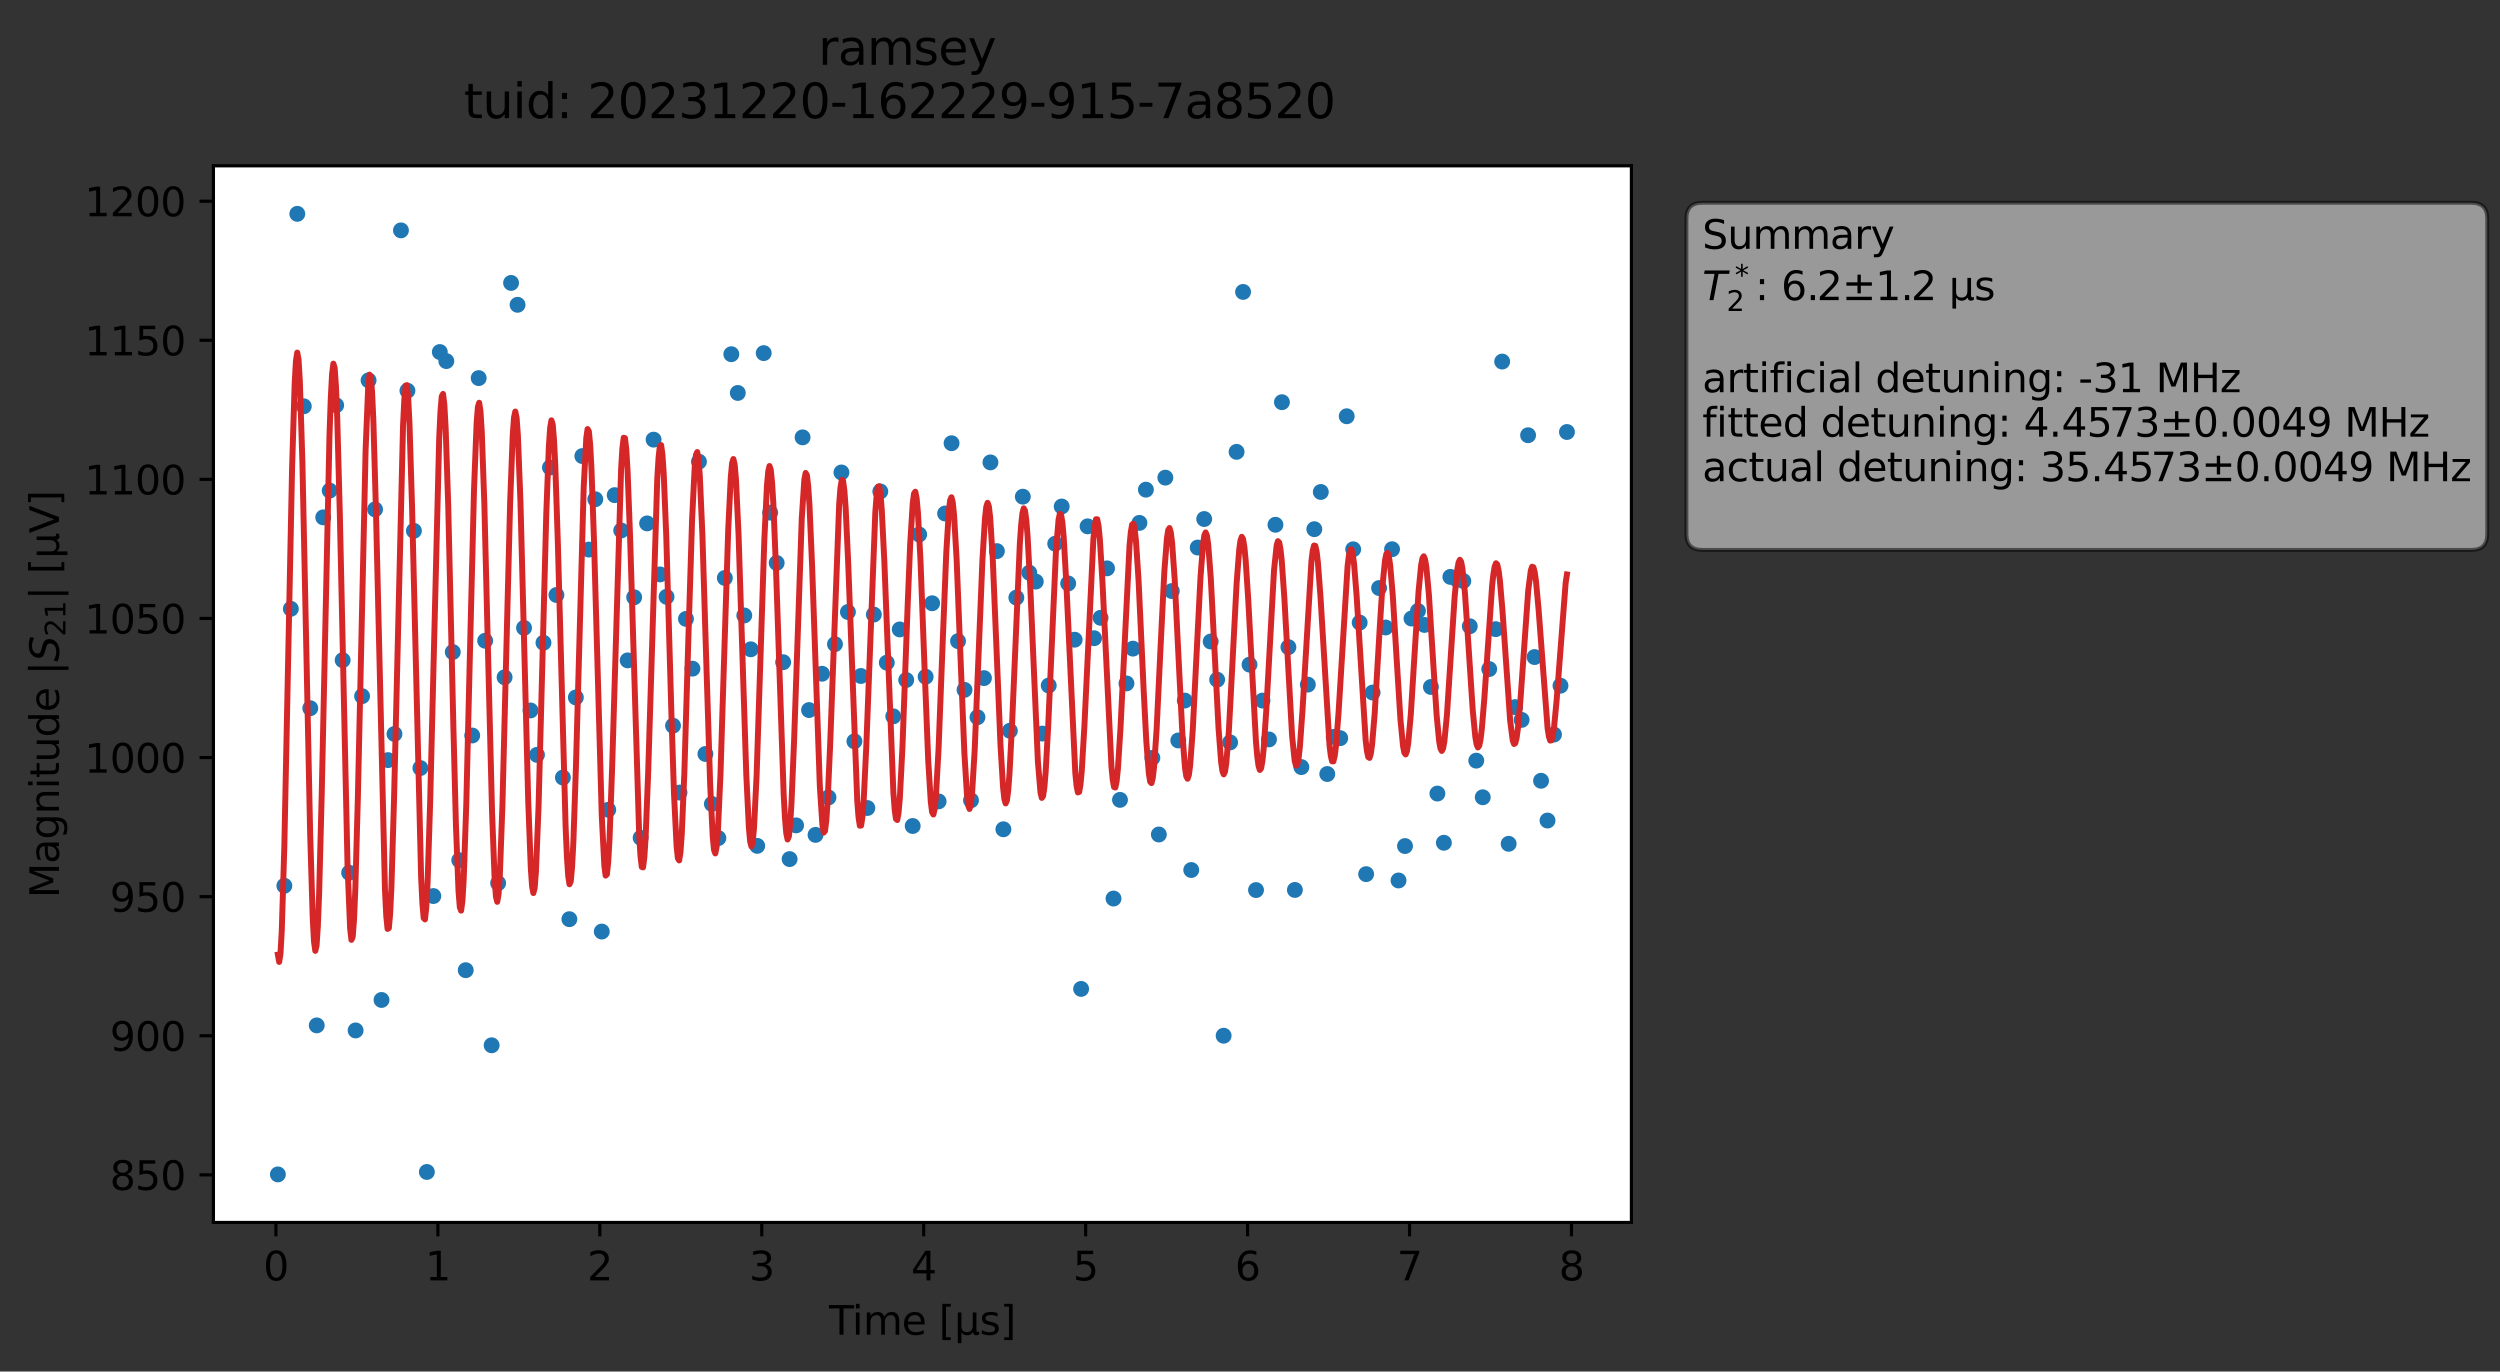 <?xml version="1.0" encoding="utf-8" standalone="no"?>
<!DOCTYPE svg PUBLIC "-//W3C//DTD SVG 1.1//EN"
  "http://www.w3.org/Graphics/SVG/1.1/DTD/svg11.dtd">
<svg xmlns:xlink="http://www.w3.org/1999/xlink" width="629.626pt" height="345.428pt" viewBox="0 0 629.626 345.428" xmlns="http://www.w3.org/2000/svg" version="1.1">
 <rect x="0" y="0" width="629.626" height="345.428" fill="#333333" stroke="none"/>
 <defs>
  <style type="text/css">*{stroke-linejoin: round; stroke-linecap: butt}</style>
 </defs>
 <g id="figure_1">
  <g id="patch_1">
   <path d="M 0 345.428 
L 629.626 345.428 
L 629.626 -0 
L 0 -0 
L 0 345.428 
z
" style="fill: none; opacity: 0"/>
  </g>
  <g id="axes_1">
   <g id="patch_2">
    <path d="M 53.75 307.872 
L 410.87 307.872 
L 410.87 41.76 
L 53.75 41.76 
z
" style="fill: #ffffff"/>
   </g>
   <g id="matplotlib.axis_1">
    <g id="xtick_1">
     <g id="line2d_1">
      <defs>
       <path id="mbb5fd79d9c" d="M 0 0 
L 0 3.5 
" style="stroke: #000000; stroke-width: 0.8"/>
      </defs>
      <g>
       <use xlink:href="#mbb5fd79d9c" x="69.493" y="307.872" style="stroke: #000000; stroke-width: 0.8"/>
      </g>
     </g>
     <g id="text_1">
      <!-- 0 -->
      <g transform="translate(66.312 322.47) scale(0.1 -0.1)">
       <defs>
        <path id="DejaVuSans-30" d="M 2034 4250 
Q 1547 4250 1301 3770 
Q 1056 3291 1056 2328 
Q 1056 1369 1301 889 
Q 1547 409 2034 409 
Q 2525 409 2770 889 
Q 3016 1369 3016 2328 
Q 3016 3291 2770 3770 
Q 2525 4250 2034 4250 
z
M 2034 4750 
Q 2819 4750 3233 4129 
Q 3647 3509 3647 2328 
Q 3647 1150 3233 529 
Q 2819 -91 2034 -91 
Q 1250 -91 836 529 
Q 422 1150 422 2328 
Q 422 3509 836 4129 
Q 1250 4750 2034 4750 
z
" transform="scale(0.016)"/>
       </defs>
       <use xlink:href="#DejaVuSans-30"/>
      </g>
     </g>
    </g>
    <g id="xtick_2">
     <g id="line2d_2">
      <g>
       <use xlink:href="#mbb5fd79d9c" x="110.279" y="307.872" style="stroke: #000000; stroke-width: 0.8"/>
      </g>
     </g>
     <g id="text_2">
      <!-- 1 -->
      <g transform="translate(107.098 322.47) scale(0.1 -0.1)">
       <defs>
        <path id="DejaVuSans-31" d="M 794 531 
L 1825 531 
L 1825 4091 
L 703 3866 
L 703 4441 
L 1819 4666 
L 2450 4666 
L 2450 531 
L 3481 531 
L 3481 0 
L 794 0 
L 794 531 
z
" transform="scale(0.016)"/>
       </defs>
       <use xlink:href="#DejaVuSans-31"/>
      </g>
     </g>
    </g>
    <g id="xtick_3">
     <g id="line2d_3">
      <g>
       <use xlink:href="#mbb5fd79d9c" x="151.065" y="307.872" style="stroke: #000000; stroke-width: 0.8"/>
      </g>
     </g>
     <g id="text_3">
      <!-- 2 -->
      <g transform="translate(147.884 322.47) scale(0.1 -0.1)">
       <defs>
        <path id="DejaVuSans-32" d="M 1228 531 
L 3431 531 
L 3431 0 
L 469 0 
L 469 531 
Q 828 903 1448 1529 
Q 2069 2156 2228 2338 
Q 2531 2678 2651 2914 
Q 2772 3150 2772 3378 
Q 2772 3750 2511 3984 
Q 2250 4219 1831 4219 
Q 1534 4219 1204 4116 
Q 875 4013 500 3803 
L 500 4441 
Q 881 4594 1212 4672 
Q 1544 4750 1819 4750 
Q 2544 4750 2975 4387 
Q 3406 4025 3406 3419 
Q 3406 3131 3298 2873 
Q 3191 2616 2906 2266 
Q 2828 2175 2409 1742 
Q 1991 1309 1228 531 
z
" transform="scale(0.016)"/>
       </defs>
       <use xlink:href="#DejaVuSans-32"/>
      </g>
     </g>
    </g>
    <g id="xtick_4">
     <g id="line2d_4">
      <g>
       <use xlink:href="#mbb5fd79d9c" x="191.851" y="307.872" style="stroke: #000000; stroke-width: 0.8"/>
      </g>
     </g>
     <g id="text_4">
      <!-- 3 -->
      <g transform="translate(188.669 322.47) scale(0.1 -0.1)">
       <defs>
        <path id="DejaVuSans-33" d="M 2597 2516 
Q 3050 2419 3304 2112 
Q 3559 1806 3559 1356 
Q 3559 666 3084 287 
Q 2609 -91 1734 -91 
Q 1441 -91 1130 -33 
Q 819 25 488 141 
L 488 750 
Q 750 597 1062 519 
Q 1375 441 1716 441 
Q 2309 441 2620 675 
Q 2931 909 2931 1356 
Q 2931 1769 2642 2001 
Q 2353 2234 1838 2234 
L 1294 2234 
L 1294 2753 
L 1863 2753 
Q 2328 2753 2575 2939 
Q 2822 3125 2822 3475 
Q 2822 3834 2567 4026 
Q 2313 4219 1838 4219 
Q 1578 4219 1281 4162 
Q 984 4106 628 3988 
L 628 4550 
Q 988 4650 1302 4700 
Q 1616 4750 1894 4750 
Q 2613 4750 3031 4423 
Q 3450 4097 3450 3541 
Q 3450 3153 3228 2886 
Q 3006 2619 2597 2516 
z
" transform="scale(0.016)"/>
       </defs>
       <use xlink:href="#DejaVuSans-33"/>
      </g>
     </g>
    </g>
    <g id="xtick_5">
     <g id="line2d_5">
      <g>
       <use xlink:href="#mbb5fd79d9c" x="232.636" y="307.872" style="stroke: #000000; stroke-width: 0.8"/>
      </g>
     </g>
     <g id="text_5">
      <!-- 4 -->
      <g transform="translate(229.455 322.47) scale(0.1 -0.1)">
       <defs>
        <path id="DejaVuSans-34" d="M 2419 4116 
L 825 1625 
L 2419 1625 
L 2419 4116 
z
M 2253 4666 
L 3047 4666 
L 3047 1625 
L 3713 1625 
L 3713 1100 
L 3047 1100 
L 3047 0 
L 2419 0 
L 2419 1100 
L 313 1100 
L 313 1709 
L 2253 4666 
z
" transform="scale(0.016)"/>
       </defs>
       <use xlink:href="#DejaVuSans-34"/>
      </g>
     </g>
    </g>
    <g id="xtick_6">
     <g id="line2d_6">
      <g>
       <use xlink:href="#mbb5fd79d9c" x="273.422" y="307.872" style="stroke: #000000; stroke-width: 0.8"/>
      </g>
     </g>
     <g id="text_6">
      <!-- 5 -->
      <g transform="translate(270.241 322.47) scale(0.1 -0.1)">
       <defs>
        <path id="DejaVuSans-35" d="M 691 4666 
L 3169 4666 
L 3169 4134 
L 1269 4134 
L 1269 2991 
Q 1406 3038 1543 3061 
Q 1681 3084 1819 3084 
Q 2600 3084 3056 2656 
Q 3513 2228 3513 1497 
Q 3513 744 3044 326 
Q 2575 -91 1722 -91 
Q 1428 -91 1123 -41 
Q 819 9 494 109 
L 494 744 
Q 775 591 1075 516 
Q 1375 441 1709 441 
Q 2250 441 2565 725 
Q 2881 1009 2881 1497 
Q 2881 1984 2565 2268 
Q 2250 2553 1709 2553 
Q 1456 2553 1204 2497 
Q 953 2441 691 2322 
L 691 4666 
z
" transform="scale(0.016)"/>
       </defs>
       <use xlink:href="#DejaVuSans-35"/>
      </g>
     </g>
    </g>
    <g id="xtick_7">
     <g id="line2d_7">
      <g>
       <use xlink:href="#mbb5fd79d9c" x="314.208" y="307.872" style="stroke: #000000; stroke-width: 0.8"/>
      </g>
     </g>
     <g id="text_7">
      <!-- 6 -->
      <g transform="translate(311.027 322.47) scale(0.1 -0.1)">
       <defs>
        <path id="DejaVuSans-36" d="M 2113 2584 
Q 1688 2584 1439 2293 
Q 1191 2003 1191 1497 
Q 1191 994 1439 701 
Q 1688 409 2113 409 
Q 2538 409 2786 701 
Q 3034 994 3034 1497 
Q 3034 2003 2786 2293 
Q 2538 2584 2113 2584 
z
M 3366 4563 
L 3366 3988 
Q 3128 4100 2886 4159 
Q 2644 4219 2406 4219 
Q 1781 4219 1451 3797 
Q 1122 3375 1075 2522 
Q 1259 2794 1537 2939 
Q 1816 3084 2150 3084 
Q 2853 3084 3261 2657 
Q 3669 2231 3669 1497 
Q 3669 778 3244 343 
Q 2819 -91 2113 -91 
Q 1303 -91 875 529 
Q 447 1150 447 2328 
Q 447 3434 972 4092 
Q 1497 4750 2381 4750 
Q 2619 4750 2861 4703 
Q 3103 4656 3366 4563 
z
" transform="scale(0.016)"/>
       </defs>
       <use xlink:href="#DejaVuSans-36"/>
      </g>
     </g>
    </g>
    <g id="xtick_8">
     <g id="line2d_8">
      <g>
       <use xlink:href="#mbb5fd79d9c" x="354.994" y="307.872" style="stroke: #000000; stroke-width: 0.8"/>
      </g>
     </g>
     <g id="text_8">
      <!-- 7 -->
      <g transform="translate(351.812 322.47) scale(0.1 -0.1)">
       <defs>
        <path id="DejaVuSans-37" d="M 525 4666 
L 3525 4666 
L 3525 4397 
L 1831 0 
L 1172 0 
L 2766 4134 
L 525 4134 
L 525 4666 
z
" transform="scale(0.016)"/>
       </defs>
       <use xlink:href="#DejaVuSans-37"/>
      </g>
     </g>
    </g>
    <g id="xtick_9">
     <g id="line2d_9">
      <g>
       <use xlink:href="#mbb5fd79d9c" x="395.779" y="307.872" style="stroke: #000000; stroke-width: 0.8"/>
      </g>
     </g>
     <g id="text_9">
      <!-- 8 -->
      <g transform="translate(392.598 322.47) scale(0.1 -0.1)">
       <defs>
        <path id="DejaVuSans-38" d="M 2034 2216 
Q 1584 2216 1326 1975 
Q 1069 1734 1069 1313 
Q 1069 891 1326 650 
Q 1584 409 2034 409 
Q 2484 409 2743 651 
Q 3003 894 3003 1313 
Q 3003 1734 2745 1975 
Q 2488 2216 2034 2216 
z
M 1403 2484 
Q 997 2584 770 2862 
Q 544 3141 544 3541 
Q 544 4100 942 4425 
Q 1341 4750 2034 4750 
Q 2731 4750 3128 4425 
Q 3525 4100 3525 3541 
Q 3525 3141 3298 2862 
Q 3072 2584 2669 2484 
Q 3125 2378 3379 2068 
Q 3634 1759 3634 1313 
Q 3634 634 3220 271 
Q 2806 -91 2034 -91 
Q 1263 -91 848 271 
Q 434 634 434 1313 
Q 434 1759 690 2068 
Q 947 2378 1403 2484 
z
M 1172 3481 
Q 1172 3119 1398 2916 
Q 1625 2713 2034 2713 
Q 2441 2713 2670 2916 
Q 2900 3119 2900 3481 
Q 2900 3844 2670 4047 
Q 2441 4250 2034 4250 
Q 1625 4250 1398 4047 
Q 1172 3844 1172 3481 
z
" transform="scale(0.016)"/>
       </defs>
       <use xlink:href="#DejaVuSans-38"/>
      </g>
     </g>
    </g>
    <g id="text_10">
     <!-- Time [μs] -->
     <g transform="translate(208.8 336.149) scale(0.1 -0.1)">
      <defs>
       <path id="DejaVuSans-54" d="M -19 4666 
L 3928 4666 
L 3928 4134 
L 2272 4134 
L 2272 0 
L 1638 0 
L 1638 4134 
L -19 4134 
L -19 4666 
z
" transform="scale(0.016)"/>
       <path id="DejaVuSans-69" d="M 603 3500 
L 1178 3500 
L 1178 0 
L 603 0 
L 603 3500 
z
M 603 4863 
L 1178 4863 
L 1178 4134 
L 603 4134 
L 603 4863 
z
" transform="scale(0.016)"/>
       <path id="DejaVuSans-6d" d="M 3328 2828 
Q 3544 3216 3844 3400 
Q 4144 3584 4550 3584 
Q 5097 3584 5394 3201 
Q 5691 2819 5691 2113 
L 5691 0 
L 5113 0 
L 5113 2094 
Q 5113 2597 4934 2840 
Q 4756 3084 4391 3084 
Q 3944 3084 3684 2787 
Q 3425 2491 3425 1978 
L 3425 0 
L 2847 0 
L 2847 2094 
Q 2847 2600 2669 2842 
Q 2491 3084 2119 3084 
Q 1678 3084 1418 2786 
Q 1159 2488 1159 1978 
L 1159 0 
L 581 0 
L 581 3500 
L 1159 3500 
L 1159 2956 
Q 1356 3278 1631 3431 
Q 1906 3584 2284 3584 
Q 2666 3584 2933 3390 
Q 3200 3197 3328 2828 
z
" transform="scale(0.016)"/>
       <path id="DejaVuSans-65" d="M 3597 1894 
L 3597 1613 
L 953 1613 
Q 991 1019 1311 708 
Q 1631 397 2203 397 
Q 2534 397 2845 478 
Q 3156 559 3463 722 
L 3463 178 
Q 3153 47 2828 -22 
Q 2503 -91 2169 -91 
Q 1331 -91 842 396 
Q 353 884 353 1716 
Q 353 2575 817 3079 
Q 1281 3584 2069 3584 
Q 2775 3584 3186 3129 
Q 3597 2675 3597 1894 
z
M 3022 2063 
Q 3016 2534 2758 2815 
Q 2500 3097 2075 3097 
Q 1594 3097 1305 2825 
Q 1016 2553 972 2059 
L 3022 2063 
z
" transform="scale(0.016)"/>
       <path id="DejaVuSans-20" transform="scale(0.016)"/>
       <path id="DejaVuSans-5b" d="M 550 4863 
L 1875 4863 
L 1875 4416 
L 1125 4416 
L 1125 -397 
L 1875 -397 
L 1875 -844 
L 550 -844 
L 550 4863 
z
" transform="scale(0.016)"/>
       <path id="DejaVuSans-3bc" d="M 544 -1331 
L 544 3500 
L 1119 3500 
L 1119 1325 
Q 1119 872 1334 640 
Q 1550 409 1972 409 
Q 2434 409 2667 671 
Q 2900 934 2900 1459 
L 2900 3500 
L 3475 3500 
L 3475 806 
Q 3475 619 3529 530 
Q 3584 441 3700 441 
Q 3728 441 3778 458 
Q 3828 475 3916 513 
L 3916 50 
Q 3788 -22 3673 -56 
Q 3559 -91 3450 -91 
Q 3234 -91 3106 31 
Q 2978 153 2931 403 
Q 2775 156 2548 32 
Q 2322 -91 2016 -91 
Q 1697 -91 1473 31 
Q 1250 153 1119 397 
L 1119 -1331 
L 544 -1331 
z
" transform="scale(0.016)"/>
       <path id="DejaVuSans-73" d="M 2834 3397 
L 2834 2853 
Q 2591 2978 2328 3040 
Q 2066 3103 1784 3103 
Q 1356 3103 1142 2972 
Q 928 2841 928 2578 
Q 928 2378 1081 2264 
Q 1234 2150 1697 2047 
L 1894 2003 
Q 2506 1872 2764 1633 
Q 3022 1394 3022 966 
Q 3022 478 2636 193 
Q 2250 -91 1575 -91 
Q 1294 -91 989 -36 
Q 684 19 347 128 
L 347 722 
Q 666 556 975 473 
Q 1284 391 1588 391 
Q 1994 391 2212 530 
Q 2431 669 2431 922 
Q 2431 1156 2273 1281 
Q 2116 1406 1581 1522 
L 1381 1569 
Q 847 1681 609 1914 
Q 372 2147 372 2553 
Q 372 3047 722 3315 
Q 1072 3584 1716 3584 
Q 2034 3584 2315 3537 
Q 2597 3491 2834 3397 
z
" transform="scale(0.016)"/>
       <path id="DejaVuSans-5d" d="M 1947 4863 
L 1947 -844 
L 622 -844 
L 622 -397 
L 1369 -397 
L 1369 4416 
L 622 4416 
L 622 4863 
L 1947 4863 
z
" transform="scale(0.016)"/>
      </defs>
      <use xlink:href="#DejaVuSans-54"/>
      <use xlink:href="#DejaVuSans-69" x="57.959"/>
      <use xlink:href="#DejaVuSans-6d" x="85.742"/>
      <use xlink:href="#DejaVuSans-65" x="183.154"/>
      <use xlink:href="#DejaVuSans-20" x="244.678"/>
      <use xlink:href="#DejaVuSans-5b" x="276.465"/>
      <use xlink:href="#DejaVuSans-3bc" x="315.479"/>
      <use xlink:href="#DejaVuSans-73" x="379.102"/>
      <use xlink:href="#DejaVuSans-5d" x="431.201"/>
     </g>
    </g>
   </g>
   <g id="matplotlib.axis_2">
    <g id="ytick_1">
     <g id="line2d_10">
      <defs>
       <path id="m482e393d12" d="M 0 0 
L -3.5 0 
" style="stroke: #000000; stroke-width: 0.8"/>
      </defs>
      <g>
       <use xlink:href="#m482e393d12" x="53.75" y="295.888" style="stroke: #000000; stroke-width: 0.8"/>
      </g>
     </g>
     <g id="text_11">
      <!-- 850 -->
      <g transform="translate(27.663 299.687) scale(0.1 -0.1)">
       <use xlink:href="#DejaVuSans-38"/>
       <use xlink:href="#DejaVuSans-35" x="63.623"/>
       <use xlink:href="#DejaVuSans-30" x="127.246"/>
      </g>
     </g>
    </g>
    <g id="ytick_2">
     <g id="line2d_11">
      <g>
       <use xlink:href="#m482e393d12" x="53.75" y="260.857" style="stroke: #000000; stroke-width: 0.8"/>
      </g>
     </g>
     <g id="text_12">
      <!-- 900 -->
      <g transform="translate(27.663 264.656) scale(0.1 -0.1)">
       <defs>
        <path id="DejaVuSans-39" d="M 703 97 
L 703 672 
Q 941 559 1184 500 
Q 1428 441 1663 441 
Q 2288 441 2617 861 
Q 2947 1281 2994 2138 
Q 2813 1869 2534 1725 
Q 2256 1581 1919 1581 
Q 1219 1581 811 2004 
Q 403 2428 403 3163 
Q 403 3881 828 4315 
Q 1253 4750 1959 4750 
Q 2769 4750 3195 4129 
Q 3622 3509 3622 2328 
Q 3622 1225 3098 567 
Q 2575 -91 1691 -91 
Q 1453 -91 1209 -44 
Q 966 3 703 97 
z
M 1959 2075 
Q 2384 2075 2632 2365 
Q 2881 2656 2881 3163 
Q 2881 3666 2632 3958 
Q 2384 4250 1959 4250 
Q 1534 4250 1286 3958 
Q 1038 3666 1038 3163 
Q 1038 2656 1286 2365 
Q 1534 2075 1959 2075 
z
" transform="scale(0.016)"/>
       </defs>
       <use xlink:href="#DejaVuSans-39"/>
       <use xlink:href="#DejaVuSans-30" x="63.623"/>
       <use xlink:href="#DejaVuSans-30" x="127.246"/>
      </g>
     </g>
    </g>
    <g id="ytick_3">
     <g id="line2d_12">
      <g>
       <use xlink:href="#m482e393d12" x="53.75" y="225.825" style="stroke: #000000; stroke-width: 0.8"/>
      </g>
     </g>
     <g id="text_13">
      <!-- 950 -->
      <g transform="translate(27.663 229.625) scale(0.1 -0.1)">
       <use xlink:href="#DejaVuSans-39"/>
       <use xlink:href="#DejaVuSans-35" x="63.623"/>
       <use xlink:href="#DejaVuSans-30" x="127.246"/>
      </g>
     </g>
    </g>
    <g id="ytick_4">
     <g id="line2d_13">
      <g>
       <use xlink:href="#m482e393d12" x="53.75" y="190.794" style="stroke: #000000; stroke-width: 0.8"/>
      </g>
     </g>
     <g id="text_14">
      <!-- 1000 -->
      <g transform="translate(21.3 194.593) scale(0.1 -0.1)">
       <use xlink:href="#DejaVuSans-31"/>
       <use xlink:href="#DejaVuSans-30" x="63.623"/>
       <use xlink:href="#DejaVuSans-30" x="127.246"/>
       <use xlink:href="#DejaVuSans-30" x="190.869"/>
      </g>
     </g>
    </g>
    <g id="ytick_5">
     <g id="line2d_14">
      <g>
       <use xlink:href="#m482e393d12" x="53.75" y="155.763" style="stroke: #000000; stroke-width: 0.8"/>
      </g>
     </g>
     <g id="text_15">
      <!-- 1050 -->
      <g transform="translate(21.3 159.562) scale(0.1 -0.1)">
       <use xlink:href="#DejaVuSans-31"/>
       <use xlink:href="#DejaVuSans-30" x="63.623"/>
       <use xlink:href="#DejaVuSans-35" x="127.246"/>
       <use xlink:href="#DejaVuSans-30" x="190.869"/>
      </g>
     </g>
    </g>
    <g id="ytick_6">
     <g id="line2d_15">
      <g>
       <use xlink:href="#m482e393d12" x="53.75" y="120.731" style="stroke: #000000; stroke-width: 0.8"/>
      </g>
     </g>
     <g id="text_16">
      <!-- 1100 -->
      <g transform="translate(21.3 124.53) scale(0.1 -0.1)">
       <use xlink:href="#DejaVuSans-31"/>
       <use xlink:href="#DejaVuSans-31" x="63.623"/>
       <use xlink:href="#DejaVuSans-30" x="127.246"/>
       <use xlink:href="#DejaVuSans-30" x="190.869"/>
      </g>
     </g>
    </g>
    <g id="ytick_7">
     <g id="line2d_16">
      <g>
       <use xlink:href="#m482e393d12" x="53.75" y="85.7" style="stroke: #000000; stroke-width: 0.8"/>
      </g>
     </g>
     <g id="text_17">
      <!-- 1150 -->
      <g transform="translate(21.3 89.499) scale(0.1 -0.1)">
       <use xlink:href="#DejaVuSans-31"/>
       <use xlink:href="#DejaVuSans-31" x="63.623"/>
       <use xlink:href="#DejaVuSans-35" x="127.246"/>
       <use xlink:href="#DejaVuSans-30" x="190.869"/>
      </g>
     </g>
    </g>
    <g id="ytick_8">
     <g id="line2d_17">
      <g>
       <use xlink:href="#m482e393d12" x="53.75" y="50.668" style="stroke: #000000; stroke-width: 0.8"/>
      </g>
     </g>
     <g id="text_18">
      <!-- 1200 -->
      <g transform="translate(21.3 54.467) scale(0.1 -0.1)">
       <use xlink:href="#DejaVuSans-31"/>
       <use xlink:href="#DejaVuSans-32" x="63.623"/>
       <use xlink:href="#DejaVuSans-30" x="127.246"/>
       <use xlink:href="#DejaVuSans-30" x="190.869"/>
      </g>
     </g>
    </g>
    <g id="text_19">
     <!-- Magnitude |$S_{21}|$ [μV] -->
     <g transform="translate(14.9 226.166) rotate(-90) scale(0.1 -0.1)">
      <defs>
       <path id="DejaVuSans-4d" d="M 628 4666 
L 1569 4666 
L 2759 1491 
L 3956 4666 
L 4897 4666 
L 4897 0 
L 4281 0 
L 4281 4097 
L 3078 897 
L 2444 897 
L 1241 4097 
L 1241 0 
L 628 0 
L 628 4666 
z
" transform="scale(0.016)"/>
       <path id="DejaVuSans-61" d="M 2194 1759 
Q 1497 1759 1228 1600 
Q 959 1441 959 1056 
Q 959 750 1161 570 
Q 1363 391 1709 391 
Q 2188 391 2477 730 
Q 2766 1069 2766 1631 
L 2766 1759 
L 2194 1759 
z
M 3341 1997 
L 3341 0 
L 2766 0 
L 2766 531 
Q 2569 213 2275 61 
Q 1981 -91 1556 -91 
Q 1019 -91 701 211 
Q 384 513 384 1019 
Q 384 1609 779 1909 
Q 1175 2209 1959 2209 
L 2766 2209 
L 2766 2266 
Q 2766 2663 2505 2880 
Q 2244 3097 1772 3097 
Q 1472 3097 1187 3025 
Q 903 2953 641 2809 
L 641 3341 
Q 956 3463 1253 3523 
Q 1550 3584 1831 3584 
Q 2591 3584 2966 3190 
Q 3341 2797 3341 1997 
z
" transform="scale(0.016)"/>
       <path id="DejaVuSans-67" d="M 2906 1791 
Q 2906 2416 2648 2759 
Q 2391 3103 1925 3103 
Q 1463 3103 1205 2759 
Q 947 2416 947 1791 
Q 947 1169 1205 825 
Q 1463 481 1925 481 
Q 2391 481 2648 825 
Q 2906 1169 2906 1791 
z
M 3481 434 
Q 3481 -459 3084 -895 
Q 2688 -1331 1869 -1331 
Q 1566 -1331 1297 -1286 
Q 1028 -1241 775 -1147 
L 775 -588 
Q 1028 -725 1275 -790 
Q 1522 -856 1778 -856 
Q 2344 -856 2625 -561 
Q 2906 -266 2906 331 
L 2906 616 
Q 2728 306 2450 153 
Q 2172 0 1784 0 
Q 1141 0 747 490 
Q 353 981 353 1791 
Q 353 2603 747 3093 
Q 1141 3584 1784 3584 
Q 2172 3584 2450 3431 
Q 2728 3278 2906 2969 
L 2906 3500 
L 3481 3500 
L 3481 434 
z
" transform="scale(0.016)"/>
       <path id="DejaVuSans-6e" d="M 3513 2113 
L 3513 0 
L 2938 0 
L 2938 2094 
Q 2938 2591 2744 2837 
Q 2550 3084 2163 3084 
Q 1697 3084 1428 2787 
Q 1159 2491 1159 1978 
L 1159 0 
L 581 0 
L 581 3500 
L 1159 3500 
L 1159 2956 
Q 1366 3272 1645 3428 
Q 1925 3584 2291 3584 
Q 2894 3584 3203 3211 
Q 3513 2838 3513 2113 
z
" transform="scale(0.016)"/>
       <path id="DejaVuSans-74" d="M 1172 4494 
L 1172 3500 
L 2356 3500 
L 2356 3053 
L 1172 3053 
L 1172 1153 
Q 1172 725 1289 603 
Q 1406 481 1766 481 
L 2356 481 
L 2356 0 
L 1766 0 
Q 1100 0 847 248 
Q 594 497 594 1153 
L 594 3053 
L 172 3053 
L 172 3500 
L 594 3500 
L 594 4494 
L 1172 4494 
z
" transform="scale(0.016)"/>
       <path id="DejaVuSans-75" d="M 544 1381 
L 544 3500 
L 1119 3500 
L 1119 1403 
Q 1119 906 1312 657 
Q 1506 409 1894 409 
Q 2359 409 2629 706 
Q 2900 1003 2900 1516 
L 2900 3500 
L 3475 3500 
L 3475 0 
L 2900 0 
L 2900 538 
Q 2691 219 2414 64 
Q 2138 -91 1772 -91 
Q 1169 -91 856 284 
Q 544 659 544 1381 
z
M 1991 3584 
L 1991 3584 
z
" transform="scale(0.016)"/>
       <path id="DejaVuSans-64" d="M 2906 2969 
L 2906 4863 
L 3481 4863 
L 3481 0 
L 2906 0 
L 2906 525 
Q 2725 213 2448 61 
Q 2172 -91 1784 -91 
Q 1150 -91 751 415 
Q 353 922 353 1747 
Q 353 2572 751 3078 
Q 1150 3584 1784 3584 
Q 2172 3584 2448 3432 
Q 2725 3281 2906 2969 
z
M 947 1747 
Q 947 1113 1208 752 
Q 1469 391 1925 391 
Q 2381 391 2643 752 
Q 2906 1113 2906 1747 
Q 2906 2381 2643 2742 
Q 2381 3103 1925 3103 
Q 1469 3103 1208 2742 
Q 947 2381 947 1747 
z
" transform="scale(0.016)"/>
       <path id="DejaVuSans-7c" d="M 1344 4891 
L 1344 -1509 
L 813 -1509 
L 813 4891 
L 1344 4891 
z
" transform="scale(0.016)"/>
       <path id="DejaVuSans-Oblique-53" d="M 3859 4513 
L 3738 3897 
Q 3422 4066 3111 4152 
Q 2800 4238 2509 4238 
Q 1944 4238 1609 3991 
Q 1275 3744 1275 3334 
Q 1275 3109 1398 2989 
Q 1522 2869 2034 2731 
L 2413 2638 
Q 3053 2472 3303 2217 
Q 3553 1963 3553 1503 
Q 3553 797 2998 353 
Q 2444 -91 1538 -91 
Q 1166 -91 791 -17 
Q 416 56 38 206 
L 166 856 
Q 513 641 861 531 
Q 1209 422 1556 422 
Q 2147 422 2503 684 
Q 2859 947 2859 1369 
Q 2859 1650 2717 1795 
Q 2575 1941 2106 2059 
L 1728 2156 
Q 1081 2325 845 2545 
Q 609 2766 609 3163 
Q 609 3859 1145 4304 
Q 1681 4750 2541 4750 
Q 2875 4750 3203 4690 
Q 3531 4631 3859 4513 
z
" transform="scale(0.016)"/>
       <path id="DejaVuSans-56" d="M 1831 0 
L 50 4666 
L 709 4666 
L 2188 738 
L 3669 4666 
L 4325 4666 
L 2547 0 
L 1831 0 
z
" transform="scale(0.016)"/>
      </defs>
      <use xlink:href="#DejaVuSans-4d" transform="translate(0 0.578)"/>
      <use xlink:href="#DejaVuSans-61" transform="translate(86.279 0.578)"/>
      <use xlink:href="#DejaVuSans-67" transform="translate(147.559 0.578)"/>
      <use xlink:href="#DejaVuSans-6e" transform="translate(211.035 0.578)"/>
      <use xlink:href="#DejaVuSans-69" transform="translate(274.414 0.578)"/>
      <use xlink:href="#DejaVuSans-74" transform="translate(302.197 0.578)"/>
      <use xlink:href="#DejaVuSans-75" transform="translate(341.406 0.578)"/>
      <use xlink:href="#DejaVuSans-64" transform="translate(404.785 0.578)"/>
      <use xlink:href="#DejaVuSans-65" transform="translate(468.262 0.578)"/>
      <use xlink:href="#DejaVuSans-20" transform="translate(529.785 0.578)"/>
      <use xlink:href="#DejaVuSans-7c" transform="translate(561.572 0.578)"/>
      <use xlink:href="#DejaVuSans-Oblique-53" transform="translate(595.264 0.578)"/>
      <use xlink:href="#DejaVuSans-32" transform="translate(658.74 -15.828) scale(0.7)"/>
      <use xlink:href="#DejaVuSans-31" transform="translate(703.276 -15.828) scale(0.7)"/>
      <use xlink:href="#DejaVuSans-7c" transform="translate(750.547 0.578)"/>
      <use xlink:href="#DejaVuSans-20" transform="translate(784.238 0.578)"/>
      <use xlink:href="#DejaVuSans-5b" transform="translate(816.025 0.578)"/>
      <use xlink:href="#DejaVuSans-3bc" transform="translate(855.039 0.578)"/>
      <use xlink:href="#DejaVuSans-56" transform="translate(918.662 0.578)"/>
      <use xlink:href="#DejaVuSans-5d" transform="translate(987.07 0.578)"/>
     </g>
    </g>
   </g>
   <g id="line2d_18">
    <defs>
     <path id="mc6eadd6fcc" d="M 0 1.5 
C 0.398 1.5 0.779 1.342 1.061 1.061 
C 1.342 0.779 1.5 0.398 1.5 0 
C 1.5 -0.398 1.342 -0.779 1.061 -1.061 
C 0.779 -1.342 0.398 -1.5 0 -1.5 
C -0.398 -1.5 -0.779 -1.342 -1.061 -1.061 
C -1.342 -0.779 -1.5 -0.398 -1.5 0 
C -1.5 0.398 -1.342 0.779 -1.061 1.061 
C -0.779 1.342 -0.398 1.5 0 1.5 
z
" style="stroke: #1f77b4"/>
    </defs>
    <g clip-path="url(#pafec5ec453)">
     <use xlink:href="#mc6eadd6fcc" x="69.983" y="295.776" style="fill: #1f77b4; stroke: #1f77b4"/>
     <use xlink:href="#mc6eadd6fcc" x="71.614" y="223.081" style="fill: #1f77b4; stroke: #1f77b4"/>
     <use xlink:href="#mc6eadd6fcc" x="73.246" y="153.334" style="fill: #1f77b4; stroke: #1f77b4"/>
     <use xlink:href="#mc6eadd6fcc" x="74.877" y="53.856" style="fill: #1f77b4; stroke: #1f77b4"/>
     <use xlink:href="#mc6eadd6fcc" x="76.508" y="102.327" style="fill: #1f77b4; stroke: #1f77b4"/>
     <use xlink:href="#mc6eadd6fcc" x="78.14" y="178.366" style="fill: #1f77b4; stroke: #1f77b4"/>
     <use xlink:href="#mc6eadd6fcc" x="79.771" y="258.242" style="fill: #1f77b4; stroke: #1f77b4"/>
     <use xlink:href="#mc6eadd6fcc" x="81.403" y="130.298" style="fill: #1f77b4; stroke: #1f77b4"/>
     <use xlink:href="#mc6eadd6fcc" x="83.034" y="123.562" style="fill: #1f77b4; stroke: #1f77b4"/>
     <use xlink:href="#mc6eadd6fcc" x="84.666" y="102.069" style="fill: #1f77b4; stroke: #1f77b4"/>
     <use xlink:href="#mc6eadd6fcc" x="86.297" y="166.263" style="fill: #1f77b4; stroke: #1f77b4"/>
     <use xlink:href="#mc6eadd6fcc" x="87.928" y="219.796" style="fill: #1f77b4; stroke: #1f77b4"/>
     <use xlink:href="#mc6eadd6fcc" x="89.56" y="259.515" style="fill: #1f77b4; stroke: #1f77b4"/>
     <use xlink:href="#mc6eadd6fcc" x="91.191" y="175.333" style="fill: #1f77b4; stroke: #1f77b4"/>
     <use xlink:href="#mc6eadd6fcc" x="92.823" y="95.789" style="fill: #1f77b4; stroke: #1f77b4"/>
     <use xlink:href="#mc6eadd6fcc" x="94.454" y="128.292" style="fill: #1f77b4; stroke: #1f77b4"/>
     <use xlink:href="#mc6eadd6fcc" x="96.086" y="251.842" style="fill: #1f77b4; stroke: #1f77b4"/>
     <use xlink:href="#mc6eadd6fcc" x="97.717" y="191.436" style="fill: #1f77b4; stroke: #1f77b4"/>
     <use xlink:href="#mc6eadd6fcc" x="99.348" y="184.852" style="fill: #1f77b4; stroke: #1f77b4"/>
     <use xlink:href="#mc6eadd6fcc" x="100.98" y="58.02" style="fill: #1f77b4; stroke: #1f77b4"/>
     <use xlink:href="#mc6eadd6fcc" x="102.611" y="98.395" style="fill: #1f77b4; stroke: #1f77b4"/>
     <use xlink:href="#mc6eadd6fcc" x="104.243" y="133.69" style="fill: #1f77b4; stroke: #1f77b4"/>
     <use xlink:href="#mc6eadd6fcc" x="105.874" y="193.434" style="fill: #1f77b4; stroke: #1f77b4"/>
     <use xlink:href="#mc6eadd6fcc" x="107.506" y="295.16" style="fill: #1f77b4; stroke: #1f77b4"/>
     <use xlink:href="#mc6eadd6fcc" x="109.137" y="225.67" style="fill: #1f77b4; stroke: #1f77b4"/>
     <use xlink:href="#mc6eadd6fcc" x="110.768" y="88.66" style="fill: #1f77b4; stroke: #1f77b4"/>
     <use xlink:href="#mc6eadd6fcc" x="112.4" y="90.937" style="fill: #1f77b4; stroke: #1f77b4"/>
     <use xlink:href="#mc6eadd6fcc" x="114.031" y="164.221" style="fill: #1f77b4; stroke: #1f77b4"/>
     <use xlink:href="#mc6eadd6fcc" x="115.663" y="216.647" style="fill: #1f77b4; stroke: #1f77b4"/>
     <use xlink:href="#mc6eadd6fcc" x="117.294" y="244.345" style="fill: #1f77b4; stroke: #1f77b4"/>
     <use xlink:href="#mc6eadd6fcc" x="118.926" y="185.237" style="fill: #1f77b4; stroke: #1f77b4"/>
     <use xlink:href="#mc6eadd6fcc" x="120.557" y="95.224" style="fill: #1f77b4; stroke: #1f77b4"/>
     <use xlink:href="#mc6eadd6fcc" x="122.188" y="161.372" style="fill: #1f77b4; stroke: #1f77b4"/>
     <use xlink:href="#mc6eadd6fcc" x="123.82" y="263.254" style="fill: #1f77b4; stroke: #1f77b4"/>
     <use xlink:href="#mc6eadd6fcc" x="125.451" y="222.426" style="fill: #1f77b4; stroke: #1f77b4"/>
     <use xlink:href="#mc6eadd6fcc" x="127.083" y="170.573" style="fill: #1f77b4; stroke: #1f77b4"/>
     <use xlink:href="#mc6eadd6fcc" x="128.714" y="71.254" style="fill: #1f77b4; stroke: #1f77b4"/>
     <use xlink:href="#mc6eadd6fcc" x="130.346" y="76.764" style="fill: #1f77b4; stroke: #1f77b4"/>
     <use xlink:href="#mc6eadd6fcc" x="131.977" y="158.138" style="fill: #1f77b4; stroke: #1f77b4"/>
     <use xlink:href="#mc6eadd6fcc" x="133.608" y="178.93" style="fill: #1f77b4; stroke: #1f77b4"/>
     <use xlink:href="#mc6eadd6fcc" x="135.24" y="190.115" style="fill: #1f77b4; stroke: #1f77b4"/>
     <use xlink:href="#mc6eadd6fcc" x="136.871" y="161.87" style="fill: #1f77b4; stroke: #1f77b4"/>
     <use xlink:href="#mc6eadd6fcc" x="138.503" y="117.739" style="fill: #1f77b4; stroke: #1f77b4"/>
     <use xlink:href="#mc6eadd6fcc" x="140.134" y="149.85" style="fill: #1f77b4; stroke: #1f77b4"/>
     <use xlink:href="#mc6eadd6fcc" x="141.766" y="195.827" style="fill: #1f77b4; stroke: #1f77b4"/>
     <use xlink:href="#mc6eadd6fcc" x="143.397" y="231.495" style="fill: #1f77b4; stroke: #1f77b4"/>
     <use xlink:href="#mc6eadd6fcc" x="145.029" y="175.653" style="fill: #1f77b4; stroke: #1f77b4"/>
     <use xlink:href="#mc6eadd6fcc" x="146.66" y="114.859" style="fill: #1f77b4; stroke: #1f77b4"/>
     <use xlink:href="#mc6eadd6fcc" x="148.291" y="138.409" style="fill: #1f77b4; stroke: #1f77b4"/>
     <use xlink:href="#mc6eadd6fcc" x="149.923" y="125.737" style="fill: #1f77b4; stroke: #1f77b4"/>
     <use xlink:href="#mc6eadd6fcc" x="151.554" y="234.613" style="fill: #1f77b4; stroke: #1f77b4"/>
     <use xlink:href="#mc6eadd6fcc" x="153.186" y="203.944" style="fill: #1f77b4; stroke: #1f77b4"/>
     <use xlink:href="#mc6eadd6fcc" x="154.817" y="124.699" style="fill: #1f77b4; stroke: #1f77b4"/>
     <use xlink:href="#mc6eadd6fcc" x="156.449" y="133.599" style="fill: #1f77b4; stroke: #1f77b4"/>
     <use xlink:href="#mc6eadd6fcc" x="158.08" y="166.316" style="fill: #1f77b4; stroke: #1f77b4"/>
     <use xlink:href="#mc6eadd6fcc" x="159.711" y="150.427" style="fill: #1f77b4; stroke: #1f77b4"/>
     <use xlink:href="#mc6eadd6fcc" x="161.343" y="210.997" style="fill: #1f77b4; stroke: #1f77b4"/>
     <use xlink:href="#mc6eadd6fcc" x="162.974" y="131.819" style="fill: #1f77b4; stroke: #1f77b4"/>
     <use xlink:href="#mc6eadd6fcc" x="164.606" y="110.722" style="fill: #1f77b4; stroke: #1f77b4"/>
     <use xlink:href="#mc6eadd6fcc" x="166.237" y="144.671" style="fill: #1f77b4; stroke: #1f77b4"/>
     <use xlink:href="#mc6eadd6fcc" x="167.869" y="150.303" style="fill: #1f77b4; stroke: #1f77b4"/>
     <use xlink:href="#mc6eadd6fcc" x="169.5" y="182.768" style="fill: #1f77b4; stroke: #1f77b4"/>
     <use xlink:href="#mc6eadd6fcc" x="171.131" y="199.606" style="fill: #1f77b4; stroke: #1f77b4"/>
     <use xlink:href="#mc6eadd6fcc" x="172.763" y="155.867" style="fill: #1f77b4; stroke: #1f77b4"/>
     <use xlink:href="#mc6eadd6fcc" x="174.394" y="168.401" style="fill: #1f77b4; stroke: #1f77b4"/>
     <use xlink:href="#mc6eadd6fcc" x="176.026" y="116.276" style="fill: #1f77b4; stroke: #1f77b4"/>
     <use xlink:href="#mc6eadd6fcc" x="177.657" y="189.886" style="fill: #1f77b4; stroke: #1f77b4"/>
     <use xlink:href="#mc6eadd6fcc" x="179.289" y="202.475" style="fill: #1f77b4; stroke: #1f77b4"/>
     <use xlink:href="#mc6eadd6fcc" x="180.92" y="211.076" style="fill: #1f77b4; stroke: #1f77b4"/>
     <use xlink:href="#mc6eadd6fcc" x="182.551" y="145.559" style="fill: #1f77b4; stroke: #1f77b4"/>
     <use xlink:href="#mc6eadd6fcc" x="184.183" y="89.207" style="fill: #1f77b4; stroke: #1f77b4"/>
     <use xlink:href="#mc6eadd6fcc" x="185.814" y="98.963" style="fill: #1f77b4; stroke: #1f77b4"/>
     <use xlink:href="#mc6eadd6fcc" x="187.446" y="155.004" style="fill: #1f77b4; stroke: #1f77b4"/>
     <use xlink:href="#mc6eadd6fcc" x="189.077" y="163.528" style="fill: #1f77b4; stroke: #1f77b4"/>
     <use xlink:href="#mc6eadd6fcc" x="190.709" y="213.031" style="fill: #1f77b4; stroke: #1f77b4"/>
     <use xlink:href="#mc6eadd6fcc" x="192.34" y="88.929" style="fill: #1f77b4; stroke: #1f77b4"/>
     <use xlink:href="#mc6eadd6fcc" x="193.971" y="129.101" style="fill: #1f77b4; stroke: #1f77b4"/>
     <use xlink:href="#mc6eadd6fcc" x="195.603" y="141.775" style="fill: #1f77b4; stroke: #1f77b4"/>
     <use xlink:href="#mc6eadd6fcc" x="197.234" y="166.778" style="fill: #1f77b4; stroke: #1f77b4"/>
     <use xlink:href="#mc6eadd6fcc" x="198.866" y="216.363" style="fill: #1f77b4; stroke: #1f77b4"/>
     <use xlink:href="#mc6eadd6fcc" x="200.497" y="207.874" style="fill: #1f77b4; stroke: #1f77b4"/>
     <use xlink:href="#mc6eadd6fcc" x="202.129" y="110.151" style="fill: #1f77b4; stroke: #1f77b4"/>
     <use xlink:href="#mc6eadd6fcc" x="203.76" y="178.829" style="fill: #1f77b4; stroke: #1f77b4"/>
     <use xlink:href="#mc6eadd6fcc" x="205.391" y="210.264" style="fill: #1f77b4; stroke: #1f77b4"/>
     <use xlink:href="#mc6eadd6fcc" x="207.023" y="169.684" style="fill: #1f77b4; stroke: #1f77b4"/>
     <use xlink:href="#mc6eadd6fcc" x="208.654" y="200.838" style="fill: #1f77b4; stroke: #1f77b4"/>
     <use xlink:href="#mc6eadd6fcc" x="210.286" y="162.235" style="fill: #1f77b4; stroke: #1f77b4"/>
     <use xlink:href="#mc6eadd6fcc" x="211.917" y="118.989" style="fill: #1f77b4; stroke: #1f77b4"/>
     <use xlink:href="#mc6eadd6fcc" x="213.549" y="154.131" style="fill: #1f77b4; stroke: #1f77b4"/>
     <use xlink:href="#mc6eadd6fcc" x="215.18" y="186.701" style="fill: #1f77b4; stroke: #1f77b4"/>
     <use xlink:href="#mc6eadd6fcc" x="216.811" y="170.25" style="fill: #1f77b4; stroke: #1f77b4"/>
     <use xlink:href="#mc6eadd6fcc" x="218.443" y="203.5" style="fill: #1f77b4; stroke: #1f77b4"/>
     <use xlink:href="#mc6eadd6fcc" x="220.074" y="154.781" style="fill: #1f77b4; stroke: #1f77b4"/>
     <use xlink:href="#mc6eadd6fcc" x="221.706" y="123.776" style="fill: #1f77b4; stroke: #1f77b4"/>
     <use xlink:href="#mc6eadd6fcc" x="223.337" y="166.892" style="fill: #1f77b4; stroke: #1f77b4"/>
     <use xlink:href="#mc6eadd6fcc" x="224.969" y="180.412" style="fill: #1f77b4; stroke: #1f77b4"/>
     <use xlink:href="#mc6eadd6fcc" x="226.6" y="158.522" style="fill: #1f77b4; stroke: #1f77b4"/>
     <use xlink:href="#mc6eadd6fcc" x="228.231" y="171.26" style="fill: #1f77b4; stroke: #1f77b4"/>
     <use xlink:href="#mc6eadd6fcc" x="229.863" y="208.028" style="fill: #1f77b4; stroke: #1f77b4"/>
     <use xlink:href="#mc6eadd6fcc" x="231.494" y="134.617" style="fill: #1f77b4; stroke: #1f77b4"/>
     <use xlink:href="#mc6eadd6fcc" x="233.126" y="170.438" style="fill: #1f77b4; stroke: #1f77b4"/>
     <use xlink:href="#mc6eadd6fcc" x="234.757" y="151.93" style="fill: #1f77b4; stroke: #1f77b4"/>
     <use xlink:href="#mc6eadd6fcc" x="236.389" y="201.832" style="fill: #1f77b4; stroke: #1f77b4"/>
     <use xlink:href="#mc6eadd6fcc" x="238.02" y="129.327" style="fill: #1f77b4; stroke: #1f77b4"/>
     <use xlink:href="#mc6eadd6fcc" x="239.651" y="111.629" style="fill: #1f77b4; stroke: #1f77b4"/>
     <use xlink:href="#mc6eadd6fcc" x="241.283" y="161.471" style="fill: #1f77b4; stroke: #1f77b4"/>
     <use xlink:href="#mc6eadd6fcc" x="242.914" y="173.745" style="fill: #1f77b4; stroke: #1f77b4"/>
     <use xlink:href="#mc6eadd6fcc" x="244.546" y="201.556" style="fill: #1f77b4; stroke: #1f77b4"/>
     <use xlink:href="#mc6eadd6fcc" x="246.177" y="180.633" style="fill: #1f77b4; stroke: #1f77b4"/>
     <use xlink:href="#mc6eadd6fcc" x="247.809" y="170.78" style="fill: #1f77b4; stroke: #1f77b4"/>
     <use xlink:href="#mc6eadd6fcc" x="249.44" y="116.456" style="fill: #1f77b4; stroke: #1f77b4"/>
     <use xlink:href="#mc6eadd6fcc" x="251.071" y="138.799" style="fill: #1f77b4; stroke: #1f77b4"/>
     <use xlink:href="#mc6eadd6fcc" x="252.703" y="208.855" style="fill: #1f77b4; stroke: #1f77b4"/>
     <use xlink:href="#mc6eadd6fcc" x="254.334" y="184.043" style="fill: #1f77b4; stroke: #1f77b4"/>
     <use xlink:href="#mc6eadd6fcc" x="255.966" y="150.511" style="fill: #1f77b4; stroke: #1f77b4"/>
     <use xlink:href="#mc6eadd6fcc" x="257.597" y="125.09" style="fill: #1f77b4; stroke: #1f77b4"/>
     <use xlink:href="#mc6eadd6fcc" x="259.229" y="144.237" style="fill: #1f77b4; stroke: #1f77b4"/>
     <use xlink:href="#mc6eadd6fcc" x="260.86" y="146.472" style="fill: #1f77b4; stroke: #1f77b4"/>
     <use xlink:href="#mc6eadd6fcc" x="262.491" y="184.753" style="fill: #1f77b4; stroke: #1f77b4"/>
     <use xlink:href="#mc6eadd6fcc" x="264.123" y="172.654" style="fill: #1f77b4; stroke: #1f77b4"/>
     <use xlink:href="#mc6eadd6fcc" x="265.754" y="136.933" style="fill: #1f77b4; stroke: #1f77b4"/>
     <use xlink:href="#mc6eadd6fcc" x="267.386" y="127.569" style="fill: #1f77b4; stroke: #1f77b4"/>
     <use xlink:href="#mc6eadd6fcc" x="269.017" y="146.941" style="fill: #1f77b4; stroke: #1f77b4"/>
     <use xlink:href="#mc6eadd6fcc" x="270.649" y="161.11" style="fill: #1f77b4; stroke: #1f77b4"/>
     <use xlink:href="#mc6eadd6fcc" x="272.28" y="249.057" style="fill: #1f77b4; stroke: #1f77b4"/>
     <use xlink:href="#mc6eadd6fcc" x="273.911" y="132.556" style="fill: #1f77b4; stroke: #1f77b4"/>
     <use xlink:href="#mc6eadd6fcc" x="275.543" y="160.733" style="fill: #1f77b4; stroke: #1f77b4"/>
     <use xlink:href="#mc6eadd6fcc" x="277.174" y="155.593" style="fill: #1f77b4; stroke: #1f77b4"/>
     <use xlink:href="#mc6eadd6fcc" x="278.806" y="143.141" style="fill: #1f77b4; stroke: #1f77b4"/>
     <use xlink:href="#mc6eadd6fcc" x="280.437" y="226.297" style="fill: #1f77b4; stroke: #1f77b4"/>
     <use xlink:href="#mc6eadd6fcc" x="282.069" y="201.448" style="fill: #1f77b4; stroke: #1f77b4"/>
     <use xlink:href="#mc6eadd6fcc" x="283.7" y="172.119" style="fill: #1f77b4; stroke: #1f77b4"/>
     <use xlink:href="#mc6eadd6fcc" x="285.331" y="163.358" style="fill: #1f77b4; stroke: #1f77b4"/>
     <use xlink:href="#mc6eadd6fcc" x="286.963" y="131.692" style="fill: #1f77b4; stroke: #1f77b4"/>
     <use xlink:href="#mc6eadd6fcc" x="288.594" y="123.322" style="fill: #1f77b4; stroke: #1f77b4"/>
     <use xlink:href="#mc6eadd6fcc" x="290.226" y="190.87" style="fill: #1f77b4; stroke: #1f77b4"/>
     <use xlink:href="#mc6eadd6fcc" x="291.857" y="210.169" style="fill: #1f77b4; stroke: #1f77b4"/>
     <use xlink:href="#mc6eadd6fcc" x="293.489" y="120.295" style="fill: #1f77b4; stroke: #1f77b4"/>
     <use xlink:href="#mc6eadd6fcc" x="295.12" y="148.856" style="fill: #1f77b4; stroke: #1f77b4"/>
     <use xlink:href="#mc6eadd6fcc" x="296.751" y="186.487" style="fill: #1f77b4; stroke: #1f77b4"/>
     <use xlink:href="#mc6eadd6fcc" x="298.383" y="176.439" style="fill: #1f77b4; stroke: #1f77b4"/>
     <use xlink:href="#mc6eadd6fcc" x="300.014" y="219.115" style="fill: #1f77b4; stroke: #1f77b4"/>
     <use xlink:href="#mc6eadd6fcc" x="301.646" y="137.899" style="fill: #1f77b4; stroke: #1f77b4"/>
     <use xlink:href="#mc6eadd6fcc" x="303.277" y="130.715" style="fill: #1f77b4; stroke: #1f77b4"/>
     <use xlink:href="#mc6eadd6fcc" x="304.909" y="161.564" style="fill: #1f77b4; stroke: #1f77b4"/>
     <use xlink:href="#mc6eadd6fcc" x="306.54" y="171.18" style="fill: #1f77b4; stroke: #1f77b4"/>
     <use xlink:href="#mc6eadd6fcc" x="308.171" y="260.845" style="fill: #1f77b4; stroke: #1f77b4"/>
     <use xlink:href="#mc6eadd6fcc" x="309.803" y="186.975" style="fill: #1f77b4; stroke: #1f77b4"/>
     <use xlink:href="#mc6eadd6fcc" x="311.434" y="113.801" style="fill: #1f77b4; stroke: #1f77b4"/>
     <use xlink:href="#mc6eadd6fcc" x="313.066" y="73.522" style="fill: #1f77b4; stroke: #1f77b4"/>
     <use xlink:href="#mc6eadd6fcc" x="314.697" y="167.387" style="fill: #1f77b4; stroke: #1f77b4"/>
     <use xlink:href="#mc6eadd6fcc" x="316.329" y="224.163" style="fill: #1f77b4; stroke: #1f77b4"/>
     <use xlink:href="#mc6eadd6fcc" x="317.96" y="176.438" style="fill: #1f77b4; stroke: #1f77b4"/>
     <use xlink:href="#mc6eadd6fcc" x="319.591" y="186.227" style="fill: #1f77b4; stroke: #1f77b4"/>
     <use xlink:href="#mc6eadd6fcc" x="321.223" y="132.165" style="fill: #1f77b4; stroke: #1f77b4"/>
     <use xlink:href="#mc6eadd6fcc" x="322.854" y="101.294" style="fill: #1f77b4; stroke: #1f77b4"/>
     <use xlink:href="#mc6eadd6fcc" x="324.486" y="162.985" style="fill: #1f77b4; stroke: #1f77b4"/>
     <use xlink:href="#mc6eadd6fcc" x="326.117" y="224.128" style="fill: #1f77b4; stroke: #1f77b4"/>
     <use xlink:href="#mc6eadd6fcc" x="327.749" y="193.19" style="fill: #1f77b4; stroke: #1f77b4"/>
     <use xlink:href="#mc6eadd6fcc" x="329.38" y="172.419" style="fill: #1f77b4; stroke: #1f77b4"/>
     <use xlink:href="#mc6eadd6fcc" x="331.012" y="133.274" style="fill: #1f77b4; stroke: #1f77b4"/>
     <use xlink:href="#mc6eadd6fcc" x="332.643" y="123.902" style="fill: #1f77b4; stroke: #1f77b4"/>
     <use xlink:href="#mc6eadd6fcc" x="334.274" y="194.936" style="fill: #1f77b4; stroke: #1f77b4"/>
     <use xlink:href="#mc6eadd6fcc" x="335.906" y="185.579" style="fill: #1f77b4; stroke: #1f77b4"/>
     <use xlink:href="#mc6eadd6fcc" x="337.537" y="185.904" style="fill: #1f77b4; stroke: #1f77b4"/>
     <use xlink:href="#mc6eadd6fcc" x="339.169" y="104.838" style="fill: #1f77b4; stroke: #1f77b4"/>
     <use xlink:href="#mc6eadd6fcc" x="340.8" y="138.341" style="fill: #1f77b4; stroke: #1f77b4"/>
     <use xlink:href="#mc6eadd6fcc" x="342.432" y="156.794" style="fill: #1f77b4; stroke: #1f77b4"/>
     <use xlink:href="#mc6eadd6fcc" x="344.063" y="220.152" style="fill: #1f77b4; stroke: #1f77b4"/>
     <use xlink:href="#mc6eadd6fcc" x="345.694" y="174.418" style="fill: #1f77b4; stroke: #1f77b4"/>
     <use xlink:href="#mc6eadd6fcc" x="347.326" y="148.096" style="fill: #1f77b4; stroke: #1f77b4"/>
     <use xlink:href="#mc6eadd6fcc" x="348.957" y="158.036" style="fill: #1f77b4; stroke: #1f77b4"/>
     <use xlink:href="#mc6eadd6fcc" x="350.589" y="138.323" style="fill: #1f77b4; stroke: #1f77b4"/>
     <use xlink:href="#mc6eadd6fcc" x="352.22" y="221.747" style="fill: #1f77b4; stroke: #1f77b4"/>
     <use xlink:href="#mc6eadd6fcc" x="353.852" y="213.079" style="fill: #1f77b4; stroke: #1f77b4"/>
     <use xlink:href="#mc6eadd6fcc" x="355.483" y="155.78" style="fill: #1f77b4; stroke: #1f77b4"/>
     <use xlink:href="#mc6eadd6fcc" x="357.114" y="153.872" style="fill: #1f77b4; stroke: #1f77b4"/>
     <use xlink:href="#mc6eadd6fcc" x="358.746" y="157.39" style="fill: #1f77b4; stroke: #1f77b4"/>
     <use xlink:href="#mc6eadd6fcc" x="360.377" y="173.016" style="fill: #1f77b4; stroke: #1f77b4"/>
     <use xlink:href="#mc6eadd6fcc" x="362.009" y="199.857" style="fill: #1f77b4; stroke: #1f77b4"/>
     <use xlink:href="#mc6eadd6fcc" x="363.64" y="212.251" style="fill: #1f77b4; stroke: #1f77b4"/>
     <use xlink:href="#mc6eadd6fcc" x="365.272" y="145.29" style="fill: #1f77b4; stroke: #1f77b4"/>
     <use xlink:href="#mc6eadd6fcc" x="366.903" y="145.949" style="fill: #1f77b4; stroke: #1f77b4"/>
     <use xlink:href="#mc6eadd6fcc" x="368.534" y="146.329" style="fill: #1f77b4; stroke: #1f77b4"/>
     <use xlink:href="#mc6eadd6fcc" x="370.166" y="157.727" style="fill: #1f77b4; stroke: #1f77b4"/>
     <use xlink:href="#mc6eadd6fcc" x="371.797" y="191.57" style="fill: #1f77b4; stroke: #1f77b4"/>
     <use xlink:href="#mc6eadd6fcc" x="373.429" y="200.792" style="fill: #1f77b4; stroke: #1f77b4"/>
     <use xlink:href="#mc6eadd6fcc" x="375.06" y="168.504" style="fill: #1f77b4; stroke: #1f77b4"/>
     <use xlink:href="#mc6eadd6fcc" x="376.692" y="158.454" style="fill: #1f77b4; stroke: #1f77b4"/>
     <use xlink:href="#mc6eadd6fcc" x="378.323" y="91.06" style="fill: #1f77b4; stroke: #1f77b4"/>
     <use xlink:href="#mc6eadd6fcc" x="379.954" y="212.514" style="fill: #1f77b4; stroke: #1f77b4"/>
     <use xlink:href="#mc6eadd6fcc" x="381.586" y="178.09" style="fill: #1f77b4; stroke: #1f77b4"/>
     <use xlink:href="#mc6eadd6fcc" x="383.217" y="181.308" style="fill: #1f77b4; stroke: #1f77b4"/>
     <use xlink:href="#mc6eadd6fcc" x="384.849" y="109.614" style="fill: #1f77b4; stroke: #1f77b4"/>
     <use xlink:href="#mc6eadd6fcc" x="386.48" y="165.478" style="fill: #1f77b4; stroke: #1f77b4"/>
     <use xlink:href="#mc6eadd6fcc" x="388.112" y="196.639" style="fill: #1f77b4; stroke: #1f77b4"/>
     <use xlink:href="#mc6eadd6fcc" x="389.743" y="206.654" style="fill: #1f77b4; stroke: #1f77b4"/>
     <use xlink:href="#mc6eadd6fcc" x="391.374" y="184.992" style="fill: #1f77b4; stroke: #1f77b4"/>
     <use xlink:href="#mc6eadd6fcc" x="393.006" y="172.692" style="fill: #1f77b4; stroke: #1f77b4"/>
     <use xlink:href="#mc6eadd6fcc" x="394.637" y="108.8" style="fill: #1f77b4; stroke: #1f77b4"/>
    </g>
   </g>
   <g id="line2d_19">
    <path d="M 69.983 240.426 
L 70.308 242.261 
L 70.633 240.256 
L 70.958 234.52 
L 71.608 213.202 
L 72.583 165.556 
L 73.558 117.967 
L 74.207 96.67 
L 74.532 90.897 
L 74.857 88.802 
L 75.182 90.478 
L 75.507 95.832 
L 76.157 116.309 
L 77.132 162.809 
L 78.107 209.823 
L 78.757 231.186 
L 79.082 237.128 
L 79.407 239.474 
L 79.732 238.117 
L 80.057 233.134 
L 80.382 224.781 
L 81.032 199.8 
L 82.982 109.595 
L 83.307 100.271 
L 83.632 94.17 
L 83.957 91.583 
L 84.282 92.632 
L 84.607 97.254 
L 84.932 105.211 
L 85.582 129.376 
L 87.532 218.244 
L 88.182 233.883 
L 88.507 236.7 
L 88.832 235.949 
L 89.157 231.679 
L 89.481 224.109 
L 90.131 200.746 
L 92.081 113.221 
L 92.731 97.386 
L 93.056 94.349 
L 93.381 94.811 
L 93.706 98.74 
L 94.031 105.933 
L 94.681 128.507 
L 96.956 224.17 
L 97.281 230.696 
L 97.606 233.944 
L 97.931 233.76 
L 98.256 230.162 
L 98.581 223.339 
L 99.231 201.539 
L 101.506 107.192 
L 101.831 100.542 
L 102.156 97.094 
L 102.481 97.009 
L 102.806 100.284 
L 103.131 106.748 
L 103.781 127.787 
L 106.055 220.806 
L 106.38 227.571 
L 106.705 231.212 
L 107.03 231.555 
L 107.355 228.593 
L 107.68 222.48 
L 108.33 202.188 
L 110.605 110.507 
L 110.93 103.635 
L 111.255 99.812 
L 111.58 99.219 
L 111.905 101.878 
L 112.23 107.647 
L 112.88 127.207 
L 114.18 182.807 
L 114.83 207.934 
L 115.48 224.511 
L 115.805 228.508 
L 116.13 229.342 
L 116.455 226.978 
L 116.78 221.542 
L 117.43 202.701 
L 118.405 162.327 
L 119.38 123.342 
L 120.03 106.662 
L 120.355 102.499 
L 120.68 101.435 
L 121.005 103.513 
L 121.329 108.623 
L 121.979 126.759 
L 122.954 166.199 
L 123.929 204.75 
L 124.579 221.519 
L 124.904 225.838 
L 125.229 227.125 
L 125.554 225.324 
L 125.879 220.531 
L 126.529 203.087 
L 127.504 164.571 
L 128.479 126.464 
L 129.129 109.619 
L 129.454 105.151 
L 129.779 103.65 
L 130.104 105.184 
L 130.429 109.668 
L 131.079 126.434 
L 132.054 164.034 
L 133.029 201.689 
L 133.679 218.597 
L 134.004 223.206 
L 134.329 224.912 
L 134.654 223.638 
L 134.979 219.455 
L 135.629 203.353 
L 136.604 166.659 
L 137.578 129.463 
L 138.228 112.505 
L 138.553 107.763 
L 138.878 105.86 
L 139.203 106.883 
L 139.528 110.773 
L 139.853 117.331 
L 140.503 137.008 
L 142.453 208.34 
L 142.778 215.748 
L 143.103 220.615 
L 143.428 222.707 
L 143.753 221.927 
L 144.078 218.321 
L 144.403 212.076 
L 145.053 193.044 
L 147.003 122.774 
L 147.653 110.332 
L 147.978 108.06 
L 148.303 108.605 
L 148.628 111.933 
L 148.953 117.873 
L 149.603 136.271 
L 151.553 205.474 
L 152.203 218.068 
L 152.528 220.514 
L 152.853 220.196 
L 153.177 217.137 
L 153.502 211.495 
L 154.152 193.72 
L 156.427 118.054 
L 156.752 112.855 
L 157.077 110.244 
L 157.402 110.343 
L 157.727 113.141 
L 158.052 118.492 
L 158.702 135.654 
L 160.977 210.274 
L 161.302 215.57 
L 161.627 218.339 
L 161.952 218.451 
L 162.277 215.907 
L 162.602 210.84 
L 163.252 194.279 
L 165.527 120.715 
L 165.852 115.329 
L 166.177 112.409 
L 166.502 112.093 
L 166.827 114.391 
L 167.152 119.18 
L 167.802 135.152 
L 169.101 179.981 
L 169.751 200.043 
L 170.401 213.121 
L 170.726 216.185 
L 171.051 216.697 
L 171.376 214.639 
L 171.701 210.12 
L 172.351 194.727 
L 173.326 162.114 
L 174.301 130.92 
L 174.951 117.751 
L 175.276 114.551 
L 175.601 113.85 
L 175.926 115.676 
L 176.251 119.931 
L 176.901 134.756 
L 177.876 166.624 
L 178.851 197.478 
L 179.501 210.726 
L 179.826 214.056 
L 180.151 214.939 
L 180.476 213.339 
L 180.801 209.34 
L 181.451 195.072 
L 182.426 163.943 
L 183.401 133.436 
L 184.051 120.119 
L 184.376 116.666 
L 184.701 115.608 
L 185.025 116.991 
L 185.35 120.739 
L 186 134.46 
L 186.975 164.858 
L 187.95 195.011 
L 188.6 208.386 
L 188.925 211.956 
L 189.25 213.182 
L 189.575 212.011 
L 189.9 208.506 
L 190.55 195.32 
L 191.525 165.647 
L 192.5 135.853 
L 193.15 122.431 
L 193.475 118.751 
L 193.8 117.363 
L 194.125 118.33 
L 194.45 121.598 
L 194.775 126.999 
L 195.425 143.016 
L 197.375 200.26 
L 197.7 206.103 
L 198.025 209.887 
L 198.35 211.429 
L 198.675 210.66 
L 199 207.624 
L 199.325 202.475 
L 199.975 186.977 
L 201.924 130.571 
L 202.574 120.803 
L 202.899 119.112 
L 203.224 119.69 
L 203.549 122.502 
L 203.874 127.404 
L 204.524 142.392 
L 206.474 197.955 
L 207.124 207.852 
L 207.449 209.686 
L 207.774 209.293 
L 208.099 206.699 
L 208.424 202.038 
L 209.074 187.551 
L 211.349 126.88 
L 211.674 122.819 
L 211.999 120.85 
L 212.324 121.064 
L 212.649 123.446 
L 212.974 127.871 
L 213.624 141.866 
L 215.899 201.714 
L 216.224 205.855 
L 216.548 207.954 
L 216.873 207.912 
L 217.198 205.737 
L 217.523 201.541 
L 218.173 188.03 
L 220.448 129.014 
L 220.773 124.797 
L 221.098 122.574 
L 221.423 122.45 
L 221.748 124.425 
L 222.073 128.396 
L 222.723 141.433 
L 224.998 199.61 
L 225.323 203.897 
L 225.648 206.238 
L 225.973 206.523 
L 226.298 204.743 
L 226.623 200.99 
L 227.273 188.42 
L 228.573 153.014 
L 229.223 137.127 
L 229.873 126.735 
L 230.198 124.281 
L 230.523 123.841 
L 230.848 125.434 
L 231.173 128.973 
L 231.823 141.086 
L 232.797 166.83 
L 233.772 191.518 
L 234.422 201.98 
L 234.747 204.541 
L 235.072 205.13 
L 235.397 203.72 
L 235.722 200.389 
L 236.372 188.725 
L 237.347 163.571 
L 238.322 139.153 
L 238.972 128.63 
L 239.297 125.967 
L 239.622 125.236 
L 239.947 126.468 
L 240.272 129.597 
L 240.922 140.821 
L 241.897 165.39 
L 242.872 189.531 
L 243.522 200.106 
L 243.847 202.866 
L 244.172 203.735 
L 244.497 202.675 
L 244.822 199.743 
L 245.472 188.951 
L 246.447 164.961 
L 247.422 141.101 
L 248.072 130.482 
L 248.396 127.631 
L 248.721 126.63 
L 249.046 127.524 
L 249.371 130.263 
L 250.021 140.633 
L 250.996 164.049 
L 251.971 187.622 
L 252.621 198.277 
L 252.946 201.215 
L 253.271 202.343 
L 253.596 201.61 
L 253.921 199.058 
L 254.246 194.817 
L 254.896 182.2 
L 256.846 136.931 
L 257.171 132.288 
L 257.496 129.269 
L 257.821 128.02 
L 258.146 128.596 
L 258.471 130.967 
L 258.796 135.008 
L 259.446 147.215 
L 261.396 191.818 
L 262.046 199.59 
L 262.371 200.956 
L 262.696 200.53 
L 263.021 198.337 
L 263.346 194.49 
L 263.996 182.686 
L 265.945 138.753 
L 266.595 130.88 
L 266.92 129.402 
L 267.245 129.683 
L 267.57 131.703 
L 267.895 135.36 
L 268.545 146.768 
L 270.82 194.758 
L 271.145 197.994 
L 271.47 199.579 
L 271.795 199.439 
L 272.12 197.585 
L 272.445 194.114 
L 273.095 183.096 
L 275.37 135.76 
L 275.695 132.461 
L 276.02 130.774 
L 276.345 130.779 
L 276.67 132.47 
L 276.995 135.759 
L 277.645 146.396 
L 279.92 193.07 
L 280.244 196.428 
L 280.569 198.212 
L 280.894 198.339 
L 281.219 196.806 
L 281.544 193.693 
L 282.194 183.432 
L 284.469 137.424 
L 284.794 134.011 
L 285.119 132.134 
L 285.444 131.881 
L 285.769 133.261 
L 286.094 136.201 
L 286.744 146.094 
L 288.044 174.056 
L 288.694 186.638 
L 289.344 194.894 
L 289.669 196.86 
L 289.994 197.234 
L 290.319 196.003 
L 290.644 193.231 
L 291.294 183.7 
L 292.269 163.378 
L 293.244 143.839 
L 293.894 135.528 
L 294.219 133.479 
L 294.544 132.987 
L 294.869 134.074 
L 295.194 136.682 
L 295.843 145.859 
L 296.818 165.713 
L 297.793 185.037 
L 298.443 193.394 
L 298.768 195.524 
L 299.093 196.128 
L 299.418 195.181 
L 299.743 192.733 
L 300.393 183.903 
L 301.368 164.512 
L 302.343 145.409 
L 302.993 137.011 
L 303.318 134.806 
L 303.643 134.093 
L 303.968 134.905 
L 304.293 137.198 
L 304.943 145.686 
L 305.918 164.619 
L 306.893 183.498 
L 307.543 191.929 
L 307.868 194.206 
L 308.193 195.022 
L 308.518 194.341 
L 308.843 192.201 
L 309.493 184.046 
L 310.468 165.568 
L 311.443 146.916 
L 312.092 138.458 
L 312.417 136.113 
L 312.742 135.197 
L 313.067 135.751 
L 313.392 137.745 
L 313.717 141.074 
L 314.367 151.013 
L 316.317 186.811 
L 316.642 190.5 
L 316.967 192.909 
L 317.292 193.92 
L 317.617 193.489 
L 317.942 191.64 
L 318.267 188.467 
L 318.917 178.853 
L 320.867 143.583 
L 321.517 137.4 
L 321.842 136.297 
L 322.167 136.609 
L 322.492 138.319 
L 322.817 141.338 
L 323.467 150.634 
L 325.417 185.371 
L 326.067 191.633 
L 326.392 192.825 
L 326.717 192.626 
L 327.042 191.052 
L 327.367 188.184 
L 328.016 179.201 
L 330.291 141.242 
L 330.616 138.664 
L 330.941 137.389 
L 331.266 137.476 
L 331.591 138.918 
L 331.916 141.64 
L 332.566 150.315 
L 334.841 187.754 
L 335.166 190.381 
L 335.491 191.737 
L 335.816 191.756 
L 336.141 190.442 
L 336.466 187.863 
L 337.116 179.49 
L 339.391 142.577 
L 339.716 139.903 
L 340.041 138.471 
L 340.366 138.349 
L 340.691 139.539 
L 341.016 141.978 
L 341.666 150.055 
L 343.94 186.438 
L 344.265 189.155 
L 344.59 190.659 
L 344.915 190.881 
L 345.24 189.812 
L 345.565 187.509 
L 346.215 179.723 
L 347.515 157.64 
L 348.165 147.677 
L 348.815 141.117 
L 349.14 139.543 
L 349.465 139.226 
L 349.79 140.177 
L 350.115 142.348 
L 350.765 149.848 
L 351.74 165.889 
L 352.715 181.353 
L 353.365 187.954 
L 353.69 189.594 
L 354.015 190.004 
L 354.34 189.166 
L 354.665 187.125 
L 355.315 179.904 
L 356.29 164.234 
L 357.265 148.942 
L 357.915 142.304 
L 358.24 140.601 
L 358.565 140.103 
L 358.89 140.831 
L 359.215 142.746 
L 359.864 149.692 
L 360.839 164.996 
L 361.814 180.113 
L 362.464 186.781 
L 362.789 188.543 
L 363.114 189.126 
L 363.439 188.505 
L 363.764 186.713 
L 364.414 180.036 
L 365.389 165.095 
L 366.364 150.157 
L 367.014 143.463 
L 367.339 141.645 
L 367.664 140.98 
L 367.989 141.498 
L 368.314 143.171 
L 368.964 149.584 
L 369.939 164.165 
L 370.914 178.922 
L 371.564 185.636 
L 371.889 187.507 
L 372.214 188.251 
L 372.539 187.832 
L 372.864 186.276 
L 373.189 183.662 
L 373.839 175.834 
L 375.788 147.525 
L 376.113 144.594 
L 376.438 142.673 
L 376.763 141.854 
L 377.088 142.175 
L 377.413 143.618 
L 377.738 146.109 
L 378.388 153.681 
L 380.338 181.569 
L 380.988 186.488 
L 381.313 187.379 
L 381.638 187.151 
L 381.963 185.818 
L 382.288 183.449 
L 382.938 176.129 
L 384.888 148.663 
L 385.538 143.682 
L 385.863 142.723 
L 386.188 142.861 
L 386.513 144.086 
L 386.838 146.337 
L 387.488 153.41 
L 389.763 183.434 
L 390.088 185.488 
L 390.413 186.513 
L 390.738 186.463 
L 391.062 185.341 
L 391.387 183.206 
L 392.037 176.376 
L 394.312 146.766 
L 394.637 144.673 
L 394.637 144.673 
" clip-path="url(#pafec5ec453)" style="fill: none; stroke: #d62728; stroke-width: 1.5; stroke-linecap: square"/>
   </g>
   <g id="patch_3">
    <path d="M 53.75 307.872 
L 53.75 41.76 
" style="fill: none; stroke: #000000; stroke-width: 0.8; stroke-linejoin: miter; stroke-linecap: square"/>
   </g>
   <g id="patch_4">
    <path d="M 410.87 307.872 
L 410.87 41.76 
" style="fill: none; stroke: #000000; stroke-width: 0.8; stroke-linejoin: miter; stroke-linecap: square"/>
   </g>
   <g id="patch_5">
    <path d="M 53.75 307.872 
L 410.87 307.872 
" style="fill: none; stroke: #000000; stroke-width: 0.8; stroke-linejoin: miter; stroke-linecap: square"/>
   </g>
   <g id="patch_6">
    <path d="M 53.75 41.76 
L 410.87 41.76 
" style="fill: none; stroke: #000000; stroke-width: 0.8; stroke-linejoin: miter; stroke-linecap: square"/>
   </g>
   <g id="text_20">
    <g id="patch_7">
     <path d="M 428.726 138.497 
L 622.426 138.497 
Q 626.426 138.497 626.426 134.497 
L 626.426 55.066 
Q 626.426 51.066 622.426 51.066 
L 428.726 51.066 
Q 424.726 51.066 424.726 55.066 
L 424.726 134.497 
Q 424.726 138.497 428.726 138.497 
z
" style="fill: #ffffff; opacity: 0.5; stroke: #000000; stroke-linejoin: miter"/>
    </g>
    <!-- Summary -->
    <g transform="translate(428.726 62.664) scale(0.1 -0.1)">
     <defs>
      <path id="DejaVuSans-53" d="M 3425 4513 
L 3425 3897 
Q 3066 4069 2747 4153 
Q 2428 4238 2131 4238 
Q 1616 4238 1336 4038 
Q 1056 3838 1056 3469 
Q 1056 3159 1242 3001 
Q 1428 2844 1947 2747 
L 2328 2669 
Q 3034 2534 3370 2195 
Q 3706 1856 3706 1288 
Q 3706 609 3251 259 
Q 2797 -91 1919 -91 
Q 1588 -91 1214 -16 
Q 841 59 441 206 
L 441 856 
Q 825 641 1194 531 
Q 1563 422 1919 422 
Q 2459 422 2753 634 
Q 3047 847 3047 1241 
Q 3047 1584 2836 1778 
Q 2625 1972 2144 2069 
L 1759 2144 
Q 1053 2284 737 2584 
Q 422 2884 422 3419 
Q 422 4038 858 4394 
Q 1294 4750 2059 4750 
Q 2388 4750 2728 4690 
Q 3069 4631 3425 4513 
z
" transform="scale(0.016)"/>
      <path id="DejaVuSans-72" d="M 2631 2963 
Q 2534 3019 2420 3045 
Q 2306 3072 2169 3072 
Q 1681 3072 1420 2755 
Q 1159 2438 1159 1844 
L 1159 0 
L 581 0 
L 581 3500 
L 1159 3500 
L 1159 2956 
Q 1341 3275 1631 3429 
Q 1922 3584 2338 3584 
Q 2397 3584 2469 3576 
Q 2541 3569 2628 3553 
L 2631 2963 
z
" transform="scale(0.016)"/>
      <path id="DejaVuSans-79" d="M 2059 -325 
Q 1816 -950 1584 -1140 
Q 1353 -1331 966 -1331 
L 506 -1331 
L 506 -850 
L 844 -850 
Q 1081 -850 1212 -737 
Q 1344 -625 1503 -206 
L 1606 56 
L 191 3500 
L 800 3500 
L 1894 763 
L 2988 3500 
L 3597 3500 
L 2059 -325 
z
" transform="scale(0.016)"/>
     </defs>
     <use xlink:href="#DejaVuSans-53"/>
     <use xlink:href="#DejaVuSans-75" x="63.477"/>
     <use xlink:href="#DejaVuSans-6d" x="126.855"/>
     <use xlink:href="#DejaVuSans-6d" x="224.268"/>
     <use xlink:href="#DejaVuSans-61" x="321.68"/>
     <use xlink:href="#DejaVuSans-72" x="382.959"/>
     <use xlink:href="#DejaVuSans-79" x="424.072"/>
    </g>
    <!-- $T_2^*$: 6.2$\pm$1.2 μs -->
    <g transform="translate(428.726 75.664) scale(0.1 -0.1)">
     <defs>
      <path id="DejaVuSans-Oblique-54" d="M 378 4666 
L 4325 4666 
L 4225 4134 
L 2559 4134 
L 1759 0 
L 1125 0 
L 1925 4134 
L 275 4134 
L 378 4666 
z
" transform="scale(0.016)"/>
      <path id="DejaVuSans-2a" d="M 3009 3897 
L 1888 3291 
L 3009 2681 
L 2828 2375 
L 1778 3009 
L 1778 1831 
L 1422 1831 
L 1422 3009 
L 372 2375 
L 191 2681 
L 1313 3291 
L 191 3897 
L 372 4206 
L 1422 3572 
L 1422 4750 
L 1778 4750 
L 1778 3572 
L 2828 4206 
L 3009 3897 
z
" transform="scale(0.016)"/>
      <path id="DejaVuSans-3a" d="M 750 794 
L 1409 794 
L 1409 0 
L 750 0 
L 750 794 
z
M 750 3309 
L 1409 3309 
L 1409 2516 
L 750 2516 
L 750 3309 
z
" transform="scale(0.016)"/>
      <path id="DejaVuSans-2e" d="M 684 794 
L 1344 794 
L 1344 0 
L 684 0 
L 684 794 
z
" transform="scale(0.016)"/>
      <path id="DejaVuSans-b1" d="M 2944 4013 
L 2944 2803 
L 4684 2803 
L 4684 2272 
L 2944 2272 
L 2944 1063 
L 2419 1063 
L 2419 2272 
L 678 2272 
L 678 2803 
L 2419 2803 
L 2419 4013 
L 2944 4013 
z
M 678 531 
L 4684 531 
L 4684 0 
L 678 0 
L 678 531 
z
" transform="scale(0.016)"/>
     </defs>
     <use xlink:href="#DejaVuSans-Oblique-54" transform="translate(0 0.766)"/>
     <use xlink:href="#DejaVuSans-2a" transform="translate(81.738 39.047) scale(0.7)"/>
     <use xlink:href="#DejaVuSans-32" transform="translate(61.084 -26.578) scale(0.7)"/>
     <use xlink:href="#DejaVuSans-3a" transform="translate(133.111 0.766)"/>
     <use xlink:href="#DejaVuSans-20" transform="translate(166.802 0.766)"/>
     <use xlink:href="#DejaVuSans-36" transform="translate(198.589 0.766)"/>
     <use xlink:href="#DejaVuSans-2e" transform="translate(262.212 0.766)"/>
     <use xlink:href="#DejaVuSans-32" transform="translate(288.499 0.766)"/>
     <use xlink:href="#DejaVuSans-b1" transform="translate(352.122 0.766)"/>
     <use xlink:href="#DejaVuSans-31" transform="translate(435.911 0.766)"/>
     <use xlink:href="#DejaVuSans-2e" transform="translate(499.534 0.766)"/>
     <use xlink:href="#DejaVuSans-32" transform="translate(525.821 0.766)"/>
     <use xlink:href="#DejaVuSans-20" transform="translate(589.445 0.766)"/>
     <use xlink:href="#DejaVuSans-3bc" transform="translate(621.232 0.766)"/>
     <use xlink:href="#DejaVuSans-73" transform="translate(684.855 0.766)"/>
    </g>
    <!--  -->
    <g transform="translate(428.726 87.582) scale(0.1 -0.1)"/>
    <!-- artificial detuning: -31 MHz -->
    <g transform="translate(428.726 98.78) scale(0.1 -0.1)">
     <defs>
      <path id="DejaVuSans-66" d="M 2375 4863 
L 2375 4384 
L 1825 4384 
Q 1516 4384 1395 4259 
Q 1275 4134 1275 3809 
L 1275 3500 
L 2222 3500 
L 2222 3053 
L 1275 3053 
L 1275 0 
L 697 0 
L 697 3053 
L 147 3053 
L 147 3500 
L 697 3500 
L 697 3744 
Q 697 4328 969 4595 
Q 1241 4863 1831 4863 
L 2375 4863 
z
" transform="scale(0.016)"/>
      <path id="DejaVuSans-63" d="M 3122 3366 
L 3122 2828 
Q 2878 2963 2633 3030 
Q 2388 3097 2138 3097 
Q 1578 3097 1268 2742 
Q 959 2388 959 1747 
Q 959 1106 1268 751 
Q 1578 397 2138 397 
Q 2388 397 2633 464 
Q 2878 531 3122 666 
L 3122 134 
Q 2881 22 2623 -34 
Q 2366 -91 2075 -91 
Q 1284 -91 818 406 
Q 353 903 353 1747 
Q 353 2603 823 3093 
Q 1294 3584 2113 3584 
Q 2378 3584 2631 3529 
Q 2884 3475 3122 3366 
z
" transform="scale(0.016)"/>
      <path id="DejaVuSans-6c" d="M 603 4863 
L 1178 4863 
L 1178 0 
L 603 0 
L 603 4863 
z
" transform="scale(0.016)"/>
      <path id="DejaVuSans-2d" d="M 313 2009 
L 1997 2009 
L 1997 1497 
L 313 1497 
L 313 2009 
z
" transform="scale(0.016)"/>
      <path id="DejaVuSans-48" d="M 628 4666 
L 1259 4666 
L 1259 2753 
L 3553 2753 
L 3553 4666 
L 4184 4666 
L 4184 0 
L 3553 0 
L 3553 2222 
L 1259 2222 
L 1259 0 
L 628 0 
L 628 4666 
z
" transform="scale(0.016)"/>
      <path id="DejaVuSans-7a" d="M 353 3500 
L 3084 3500 
L 3084 2975 
L 922 459 
L 3084 459 
L 3084 0 
L 275 0 
L 275 525 
L 2438 3041 
L 353 3041 
L 353 3500 
z
" transform="scale(0.016)"/>
     </defs>
     <use xlink:href="#DejaVuSans-61"/>
     <use xlink:href="#DejaVuSans-72" x="61.279"/>
     <use xlink:href="#DejaVuSans-74" x="102.393"/>
     <use xlink:href="#DejaVuSans-69" x="141.602"/>
     <use xlink:href="#DejaVuSans-66" x="169.385"/>
     <use xlink:href="#DejaVuSans-69" x="204.59"/>
     <use xlink:href="#DejaVuSans-63" x="232.373"/>
     <use xlink:href="#DejaVuSans-69" x="287.354"/>
     <use xlink:href="#DejaVuSans-61" x="315.137"/>
     <use xlink:href="#DejaVuSans-6c" x="376.416"/>
     <use xlink:href="#DejaVuSans-20" x="404.199"/>
     <use xlink:href="#DejaVuSans-64" x="435.986"/>
     <use xlink:href="#DejaVuSans-65" x="499.463"/>
     <use xlink:href="#DejaVuSans-74" x="560.986"/>
     <use xlink:href="#DejaVuSans-75" x="600.195"/>
     <use xlink:href="#DejaVuSans-6e" x="663.574"/>
     <use xlink:href="#DejaVuSans-69" x="726.953"/>
     <use xlink:href="#DejaVuSans-6e" x="754.736"/>
     <use xlink:href="#DejaVuSans-67" x="818.115"/>
     <use xlink:href="#DejaVuSans-3a" x="881.592"/>
     <use xlink:href="#DejaVuSans-20" x="915.283"/>
     <use xlink:href="#DejaVuSans-2d" x="947.07"/>
     <use xlink:href="#DejaVuSans-33" x="983.154"/>
     <use xlink:href="#DejaVuSans-31" x="1046.777"/>
     <use xlink:href="#DejaVuSans-20" x="1110.4"/>
     <use xlink:href="#DejaVuSans-4d" x="1142.188"/>
     <use xlink:href="#DejaVuSans-48" x="1228.467"/>
     <use xlink:href="#DejaVuSans-7a" x="1303.662"/>
    </g>
    <!-- fitted detuning: 4.4573$\pm$0.0049 MHz -->
    <g transform="translate(428.726 109.979) scale(0.1 -0.1)">
     <use xlink:href="#DejaVuSans-66" transform="translate(0 0.016)"/>
     <use xlink:href="#DejaVuSans-69" transform="translate(35.205 0.016)"/>
     <use xlink:href="#DejaVuSans-74" transform="translate(62.988 0.016)"/>
     <use xlink:href="#DejaVuSans-74" transform="translate(102.197 0.016)"/>
     <use xlink:href="#DejaVuSans-65" transform="translate(141.406 0.016)"/>
     <use xlink:href="#DejaVuSans-64" transform="translate(202.93 0.016)"/>
     <use xlink:href="#DejaVuSans-20" transform="translate(266.406 0.016)"/>
     <use xlink:href="#DejaVuSans-64" transform="translate(298.193 0.016)"/>
     <use xlink:href="#DejaVuSans-65" transform="translate(361.67 0.016)"/>
     <use xlink:href="#DejaVuSans-74" transform="translate(423.193 0.016)"/>
     <use xlink:href="#DejaVuSans-75" transform="translate(462.402 0.016)"/>
     <use xlink:href="#DejaVuSans-6e" transform="translate(525.781 0.016)"/>
     <use xlink:href="#DejaVuSans-69" transform="translate(589.16 0.016)"/>
     <use xlink:href="#DejaVuSans-6e" transform="translate(616.943 0.016)"/>
     <use xlink:href="#DejaVuSans-67" transform="translate(680.322 0.016)"/>
     <use xlink:href="#DejaVuSans-3a" transform="translate(743.799 0.016)"/>
     <use xlink:href="#DejaVuSans-20" transform="translate(777.49 0.016)"/>
     <use xlink:href="#DejaVuSans-34" transform="translate(809.277 0.016)"/>
     <use xlink:href="#DejaVuSans-2e" transform="translate(872.9 0.016)"/>
     <use xlink:href="#DejaVuSans-34" transform="translate(904.688 0.016)"/>
     <use xlink:href="#DejaVuSans-35" transform="translate(968.311 0.016)"/>
     <use xlink:href="#DejaVuSans-37" transform="translate(1024.684 0.016)"/>
     <use xlink:href="#DejaVuSans-33" transform="translate(1088.307 0.016)"/>
     <use xlink:href="#DejaVuSans-b1" transform="translate(1151.93 0.016)"/>
     <use xlink:href="#DejaVuSans-30" transform="translate(1235.719 0.016)"/>
     <use xlink:href="#DejaVuSans-2e" transform="translate(1299.342 0.016)"/>
     <use xlink:href="#DejaVuSans-30" transform="translate(1331.129 0.016)"/>
     <use xlink:href="#DejaVuSans-30" transform="translate(1394.752 0.016)"/>
     <use xlink:href="#DejaVuSans-34" transform="translate(1458.375 0.016)"/>
     <use xlink:href="#DejaVuSans-39" transform="translate(1521.998 0.016)"/>
     <use xlink:href="#DejaVuSans-20" transform="translate(1585.621 0.016)"/>
     <use xlink:href="#DejaVuSans-4d" transform="translate(1617.408 0.016)"/>
     <use xlink:href="#DejaVuSans-48" transform="translate(1703.688 0.016)"/>
     <use xlink:href="#DejaVuSans-7a" transform="translate(1778.883 0.016)"/>
    </g>
    <!-- actual detuning: 35.4573$\pm$0.0049 MHz -->
    <g transform="translate(428.726 121.199) scale(0.1 -0.1)">
     <use xlink:href="#DejaVuSans-61" transform="translate(0 0.016)"/>
     <use xlink:href="#DejaVuSans-63" transform="translate(61.279 0.016)"/>
     <use xlink:href="#DejaVuSans-74" transform="translate(116.26 0.016)"/>
     <use xlink:href="#DejaVuSans-75" transform="translate(155.469 0.016)"/>
     <use xlink:href="#DejaVuSans-61" transform="translate(218.848 0.016)"/>
     <use xlink:href="#DejaVuSans-6c" transform="translate(280.127 0.016)"/>
     <use xlink:href="#DejaVuSans-20" transform="translate(307.91 0.016)"/>
     <use xlink:href="#DejaVuSans-64" transform="translate(339.697 0.016)"/>
     <use xlink:href="#DejaVuSans-65" transform="translate(403.174 0.016)"/>
     <use xlink:href="#DejaVuSans-74" transform="translate(464.697 0.016)"/>
     <use xlink:href="#DejaVuSans-75" transform="translate(503.906 0.016)"/>
     <use xlink:href="#DejaVuSans-6e" transform="translate(567.285 0.016)"/>
     <use xlink:href="#DejaVuSans-69" transform="translate(630.664 0.016)"/>
     <use xlink:href="#DejaVuSans-6e" transform="translate(658.447 0.016)"/>
     <use xlink:href="#DejaVuSans-67" transform="translate(721.826 0.016)"/>
     <use xlink:href="#DejaVuSans-3a" transform="translate(785.303 0.016)"/>
     <use xlink:href="#DejaVuSans-20" transform="translate(818.994 0.016)"/>
     <use xlink:href="#DejaVuSans-33" transform="translate(850.781 0.016)"/>
     <use xlink:href="#DejaVuSans-35" transform="translate(914.404 0.016)"/>
     <use xlink:href="#DejaVuSans-2e" transform="translate(978.027 0.016)"/>
     <use xlink:href="#DejaVuSans-34" transform="translate(1009.814 0.016)"/>
     <use xlink:href="#DejaVuSans-35" transform="translate(1073.438 0.016)"/>
     <use xlink:href="#DejaVuSans-37" transform="translate(1129.811 0.016)"/>
     <use xlink:href="#DejaVuSans-33" transform="translate(1193.434 0.016)"/>
     <use xlink:href="#DejaVuSans-b1" transform="translate(1257.057 0.016)"/>
     <use xlink:href="#DejaVuSans-30" transform="translate(1340.846 0.016)"/>
     <use xlink:href="#DejaVuSans-2e" transform="translate(1404.469 0.016)"/>
     <use xlink:href="#DejaVuSans-30" transform="translate(1436.256 0.016)"/>
     <use xlink:href="#DejaVuSans-30" transform="translate(1499.879 0.016)"/>
     <use xlink:href="#DejaVuSans-34" transform="translate(1563.502 0.016)"/>
     <use xlink:href="#DejaVuSans-39" transform="translate(1627.125 0.016)"/>
     <use xlink:href="#DejaVuSans-20" transform="translate(1690.748 0.016)"/>
     <use xlink:href="#DejaVuSans-4d" transform="translate(1722.535 0.016)"/>
     <use xlink:href="#DejaVuSans-48" transform="translate(1808.814 0.016)"/>
     <use xlink:href="#DejaVuSans-7a" transform="translate(1884.01 0.016)"/>
    </g>
    <!--  -->
    <g transform="translate(428.726 132.417) scale(0.1 -0.1)"/>
   </g>
  </g>
  <g id="text_21">
   <!--  ramsey -->
   <g transform="translate(202.287 16.318) scale(0.12 -0.12)">
    <use xlink:href="#DejaVuSans-20"/>
    <use xlink:href="#DejaVuSans-72" x="31.787"/>
    <use xlink:href="#DejaVuSans-61" x="72.9"/>
    <use xlink:href="#DejaVuSans-6d" x="134.18"/>
    <use xlink:href="#DejaVuSans-73" x="231.592"/>
    <use xlink:href="#DejaVuSans-65" x="283.691"/>
    <use xlink:href="#DejaVuSans-79" x="345.215"/>
   </g>
   <!-- tuid: 20231220-162229-915-7a8520 -->
   <g transform="translate(116.835 29.756) scale(0.12 -0.12)">
    <use xlink:href="#DejaVuSans-74"/>
    <use xlink:href="#DejaVuSans-75" x="39.209"/>
    <use xlink:href="#DejaVuSans-69" x="102.588"/>
    <use xlink:href="#DejaVuSans-64" x="130.371"/>
    <use xlink:href="#DejaVuSans-3a" x="193.848"/>
    <use xlink:href="#DejaVuSans-20" x="227.539"/>
    <use xlink:href="#DejaVuSans-32" x="259.326"/>
    <use xlink:href="#DejaVuSans-30" x="322.949"/>
    <use xlink:href="#DejaVuSans-32" x="386.572"/>
    <use xlink:href="#DejaVuSans-33" x="450.195"/>
    <use xlink:href="#DejaVuSans-31" x="513.818"/>
    <use xlink:href="#DejaVuSans-32" x="577.441"/>
    <use xlink:href="#DejaVuSans-32" x="641.064"/>
    <use xlink:href="#DejaVuSans-30" x="704.688"/>
    <use xlink:href="#DejaVuSans-2d" x="768.311"/>
    <use xlink:href="#DejaVuSans-31" x="804.395"/>
    <use xlink:href="#DejaVuSans-36" x="868.018"/>
    <use xlink:href="#DejaVuSans-32" x="931.641"/>
    <use xlink:href="#DejaVuSans-32" x="995.264"/>
    <use xlink:href="#DejaVuSans-32" x="1058.887"/>
    <use xlink:href="#DejaVuSans-39" x="1122.51"/>
    <use xlink:href="#DejaVuSans-2d" x="1186.133"/>
    <use xlink:href="#DejaVuSans-39" x="1222.217"/>
    <use xlink:href="#DejaVuSans-31" x="1285.84"/>
    <use xlink:href="#DejaVuSans-35" x="1349.463"/>
    <use xlink:href="#DejaVuSans-2d" x="1413.086"/>
    <use xlink:href="#DejaVuSans-37" x="1449.17"/>
    <use xlink:href="#DejaVuSans-61" x="1512.793"/>
    <use xlink:href="#DejaVuSans-38" x="1574.072"/>
    <use xlink:href="#DejaVuSans-35" x="1637.695"/>
    <use xlink:href="#DejaVuSans-32" x="1701.318"/>
    <use xlink:href="#DejaVuSans-30" x="1764.941"/>
   </g>
  </g>
 </g>
 <defs>
  <clipPath id="pafec5ec453">
   <rect x="53.75" y="41.76" width="357.12" height="266.112"/>
  </clipPath>
 </defs>
</svg>
